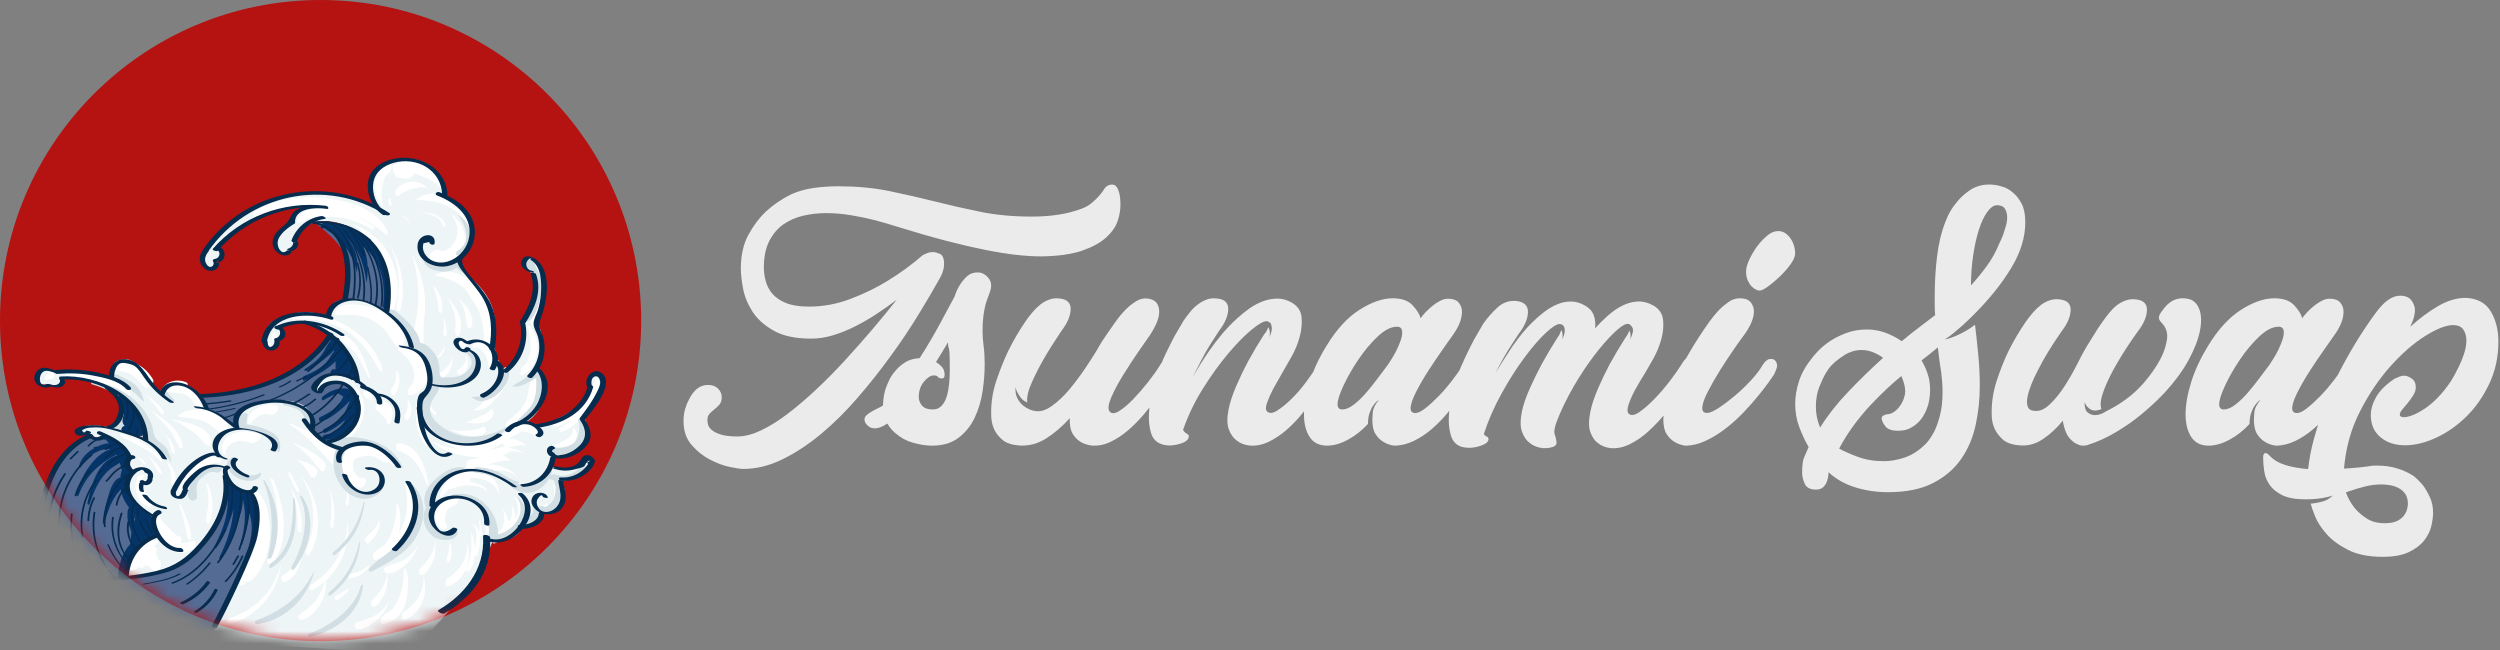 <svg xmlns="http://www.w3.org/2000/svg" xmlns:xlink="http://www.w3.org/1999/xlink" width="200" height="52" viewBox="0 0 200 52">
    <rect x="0" y="0" width="200" height="52" fill="#808080" stroke="none"/>
    <defs>
        <circle id="ks3zdeei8a" cx="25.647" cy="25.647" r="25.647"/>
    </defs>
    <g fill="none" fill-rule="evenodd">
        <g>
            <g>
                <g>
                    <g transform="translate(-748 -3351) translate(0 3322) translate(748 29)">
                        <mask id="tfumzvmrdb" fill="#fff">
                            <use xlink:href="#ks3zdeei8a"/>
                        </mask>
                        <use fill="#B51212" xlink:href="#ks3zdeei8a"/>
                        <g mask="url(#tfumzvmrdb)">
                            <g>
                                <path fill="#546B94" d="M22.424 5.193s3.857-.677 5.4 2.95c.915 2.177.289 4.064.289 4.064s-2.17-1.306-3.278-.823c0 0 .385-1.693.192-3.095-.192-1.403-2.603-3.096-2.603-3.096M23.631 14.127s1.815 1.554 2.086 3.673c0 0-1.78-.786-2.51-.325-.729.462-.915.957-.881 1.025.034.069.22.393.373.325.152-.068.203-.393.458-.58.254-.189.695-.36 1.39-.172s1.12.923 1.272 1.59c.153.666-.237 1.537-.543 1.981-.305.444-1.034.94-1.475 1.06-.44.12-.577.034-.627.034-.051 0-.984-1.008-.984-1.008s.254-.872-.44-1.436c-.696-.563-2.646-1.093-4.121-.563-1.476.53-1.611 1.418-1.493 1.725.119.308.051.222.051.222s-.848-.683-1.255-.99c-.407-.308-1.153-.599-1.153-.599s-.203-.785-.407-.973c0 0 3.426-.086 6.003-1.367 2.578-1.282 3.9-2.82 4.256-3.622M14.244 30.092c-1.162 1.483-3.026 3.233-5.93 3.427-.896.097-1.041.049-1.041.049s.484-1.847 1.137-2.382c.654-.535 1.38-.85 1.38-.85s-.484-.9-.17-1.58c0 0-1.016-.535-1.524-1.288-.509-.754-.75-1.24-.218-2.212 0 0-.484-.194-.34-.802.146-.607.195-.461.195-.461s-.969-1.386-1.84-1.701c0 0-.145.121-.63.194-.484.073-.58-.267-.58-.267s-1.961.923-2.639 2.284C1.366 25.863.06 28.1.398 30.846c.339 2.746 1.331 3.135 1.331 3.135l.436.17 12.099 4.526s3.175-7.297 3.441-8.9c.267-1.604-.508-2.99-.508-2.99s-1.67-.437-1.815-1.19c-.015-.076.024 3.013-1.138 4.495z" transform="translate(2.743 12.618)"/>
                                <path fill="#D1DEE3" d="M6.318 18.653s1.712.826 2.176 2.09c.465 1.264.49 1.75.49 1.75s-1.737-.632-2.446-.778l-.709-.146s.93-.218 1.076-1.118c.147-.899-.22-1.555-.587-1.798" transform="translate(2.743 12.618)"/>
                                <path fill="#EEF5F7" d="M27.353.971c.799-1.078 4.932-1.913 5.488 1.948.972.696 2.5 1.565 2.257 3.026-.243 1.46-.972 2.017-.972 2.017s0 1.009.833 1.704c.834.696 1.876 1.948 1.876 3.444 0 1.495-.105 1.912-.105 1.912s.278.627.278.87c0 .244.521.8.417 1.252 0 0 .521.244 1.39-1.495.868-1.74.242-2.54.242-2.54s.938-1.043 1.042-2.365c.105-1.321-.208-1.634-.208-1.634s-.695-.105-.625-.487c.07-.383.278-1.287 1.111-.035.834 1.252.486 3.06-.139 4.487.59 1.391.59 2.608 0 3.547.382.661.973 1.53.417 2.678s-1.771 1.913-1.771 1.913.868-.07 1.424.313c1.667-.243 3.473-1.426 4.237-3.234 0 0-.313-.626.139-.904.451-.279 1.215.07.799 1.252-.417 1.182-1.494 2.087-1.494 2.087s.556 1.321.278 1.947c-.278.626-1.84 1.704-2.848 1.078.07.592-.139.94-.139.94s.486.278 1.598.173c1.111-.104 1.493-.87 1.493-.87s.556.383 0 .905c-.555.522-1.215.974-2.153.87.417 1.078.139 1.808-.208 2.156-.348.348-.8.522-1.355.383.035.904-.417 1.078-1.632 1.217-.313 1.252-2.327 1.043-2.327 1.043s-1.036 3.719-6.831 9.137l-15.875-1.03s3.882-7.863 3.882-9.637-.556-2.295-.556-2.295-.695-.07-1.077-.383-.938-.94-.903-1.426c0 0 .14 2.052-.139 2.782-.278.73-1.597 4.626-4.758 5.287-3.16.66-3.056.522-3.056.522s.086-2.364 2.37-3.234c0 0-.575-.765-.205-1.513 0 0-.741-.54-1.401-1.096-.66-.557-.942-1.168-.315-2.48-.519-.442-.745-1.185-.146-1.196 0 0-.407-1.472-2.144-1.82-.104.487-.623.224-1.058-.062-.435-.286-.713.097-.783-.355-.07-.452 1.355-.417 2.223-.209.868.209 3.056 1.078 3.056 1.078s-.173-1.46-.937-2.573-2.883-2.505-5.8-2.47c.243.765-.452.626-.66.626-.209 0-.66-.07-.66-.07s-.556.036-.66-.382c-.104-.417-.139-.835.556-.835.694 0 1.076.174 1.076.174s1.841-.243 4.168.418c0 0 0-1.148.695-1.322.694-.174 1.146-.243 2.188 1.322 1.042 1.565 1.215 1.287 1.215 1.287s.278-.87 1.077-.835c.799.035 2.188.556 2.535 2.052.938.313 2.084 1.252 2.188 1.322.105.07-.034-.487.556-1.148.59-.661 2.5-1.044 3.82-.626 1.32.417 2.228.847 2.017 2.163.345.723 1.248.967 1.248.967s1.35-.088 2.03-1.366c.68-1.277.193-3.364-1.578-3.399-1.146.104-1.292.825-1.292.825s-.653-.234-.271-.686c.382-.452 1.632-1.53 3.369-.174 0 0-.278-2.226-1.459-3.2-1.18-.973-2.05-1.704-3.3-1.6-1.25.105-1.562.418-1.562.418s.451.417.208.765c-.243.348-.417.313-.417.313s.104.557-.278.73c-.382.174-.66-.313-.66-.904s.244-1.287 1.563-1.739c1.32-.452 2.084-.417 3.439-.07 0 0 .243-1.217 1.215-1.252.973-.034 1.332-.424 3.549.832 0 0 .272-2.188.098-3.023-.173-.834-2.225-4.668-5.836-4.038-.52.178-1.388.943-1.388.943l-.208.417s.243.452 0 .661c-.243.209-.8.522-1.077.417-.278-.104-.799-.556-.382-1.321.417-.765 1.32-1.183 1.32-1.183s-.104-.487.382-.8c.486-.313.972-.487.972-.487s-2.049.07-3.646.73c-1.598.662-3.196 1.948-3.751 2.61.277.312.486.556.173.869l-.312.313s.208.278-.105.487c-.312.208-1.007-.278-.868-.87.14-.591 1.146-2.886 5.106-4.486 3.959-1.6 7.814.034 8.613.417-.417-1.044-.695-1.809.104-2.887z" transform="translate(2.743 12.618)"/>
                                <path fill="#FFF" d="M28.957.492c.496-.257 1.505-.124 1.835-.028.853.248 1.695 1.249 1.98 2.063.05.141-.16.063-.199-.006-.299-.542-1.114-.855-1.662-1.08-.178-.072-.363-.143-.55-.196-.096.462-.676.515-1.126.342-.12.018-.238-.004-.34-.104-.024-.023-.042-.08-.054-.15-.06-.064-.106-.135-.13-.212-.04-.133-.043-.244-.016-.338-.098-.127.053-.227.262-.291" transform="translate(2.743 12.618)"/>
                                <path fill="#FFF" d="M28.322.568c.485-.15.238.626-.059.741-.306.12-.484 1.255-.494 1.59-.011.353.066.662.151 1 .004.015-.02.01-.026.005-.983-.865-.919-2.918.428-3.336M32.437 7.402c.465.25.936-.27 1.145-.604.47-.749.283-1.59-.198-2.24-.025-.034.032-.04.051-.023.738.645 1.308 1.733.948 2.718-.375 1.024-1.69 1.246-2.59.879-.526-.215.23-.952.644-.73M17.54 4.364c1.663-1.112 3.953-1.371 5.887-1.123 1.785.23 3.94.835 4.8 2.582.05.1.044.482-.147.301-1.337-1.265-3.455-1.948-5.213-2.234-1.854-.302-3.427.14-5.132.83-.158.064-.34-.258-.195-.356" transform="translate(2.743 12.618)"/>
                                <path fill="#FFF" d="M20.991 5.008c.377-.948 1.778-1.124 2.673-.992 1.182.174 2.475.785 3.464 1.448.096.065.166.37-.021.28-1.189-.568-2.119-1.023-3.443-1.026-.58-.001-1.179.007-1.737.185-.257.082-.5.317-.768.307-.083-.004-.205-.108-.168-.202M28.46 7.003c-.005-.01.013-.01.017-.004.879 1.507 1.25 3.321.85 5.072-.087.386-.407.162-.344-.154.337-1.682.217-3.374-.523-4.914M30.243 7.83c-.006-.018.032-.014.038-.002.525 1.046.88 2.258.974 3.434.05.622-.03 1.253-.088 1.87-.062.65-.02 1.271-.013 1.919.001.149-.3.823-.504.496-.585-.94-.159-2.104-.02-3.118.215-1.584.072-3.082-.387-4.6M34.147 9.402c1.778 1.124 3.175 2.97 2.626 5.224-.025.103-.144.23-.282.324-.085-.062-.176-.11-.271-.156-.036-.018-.07-.02-.103-.015-.02-.008-.039-.018-.059-.025-.027-.01-.054-.011-.08-.008.021-.921-.137-1.919-.55-2.747-.177-.352-.429-.662-.63-1-.29-.488-.492-1.049-.713-1.573-.016-.037.043-.035.062-.024M39.723 13.011c.716-1.358.852-2.9.093-4.294-.005-.01.014-.01.018-.004.986 1.336 1.163 3.259.16 4.668-.154.218-.349-.22-.27-.37M39.094 16.688c.85-.53.67-2.321.396-3.116-.065-.187.155-.147.228-.047.844 1.166.728 3.13-.605 3.862-.351.192-.254-.552-.02-.699M37.945 20.992c.53-.371 1.06-.845 1.353-1.439.12-.245.154-.477.198-.74.063-.38.336-1.033.16-1.384-.022-.043.011-.082.055-.08.704.041.563 1.29.45 1.765-.257 1.085-1.295 1.988-2.172 2.568-.408.27-.3-.51-.044-.69M41.494 21.066c.668-.35 1.333-.641 1.912-1.143.778-.673 1.135-1.494 1.619-2.362.006-.01.026-.004.029.005.313.943-.508 1.977-1.126 2.61-.584.598-1.412 1.242-2.266 1.356-.184.024-.34-.376-.168-.466M41.55 23.055c.499-.36 1.734-.584 1.515-1.434-.007-.029.048-.02.06-.01.851.687-.414 1.786-1.128 2.005-.174.053-.564.226-.688-.008-.098-.187.098-.449.241-.553" transform="translate(2.743 12.618)"/>
                                <path fill="#FFF" d="M42.981 22.899c.315-.17.583-.445.637-.812.001-.009.018-.006.02.001.132.437-.03.953-.458 1.15-.152.07-.346-.26-.199-.34M38.37 21.369c.407-.178 1.062-.41 1.454-.082.28.234.49.818.27 1.134-.004.006-.017.004-.019-.003-.102-.314-.34-.37-.655-.456-.368-.1-.684-.066-1.029.09-.169.076-.378.045-.399-.167-.02-.212.2-.439.378-.516M37.647 22.593c.624-.266 1.195.043 1.707.409.021.015-.001.03-.02.026-.546-.108-1.087.171-1.627.15-.242-.01-.257-.5-.06-.585M34.813 24.17c1.129-.134 2.263-.932 3.241.01.013.012.002.029-.013.03-.517.005-1.042.116-1.537.267-.582.177-1.17.48-1.788.404-.276-.034-.14-.684.097-.712M31.43 19.07c0-.01.019-.006.02.002.027.527.26.928.645 1.283.11.103.085.3-.083.18-.465-.326-.676-.92-.583-1.466M29.102 15.277c.956-.447 2.002.418 2.27 1.311.328 1.097-.127 2.05-1.208 2.394-.203.065-.343-.114-.3-.302.067-.29.32-.44.437-.71.13-.299.114-.67.04-.977-.151-.637-.692-1.202-1.205-1.578-.03-.022-.096-.11-.034-.138M27.126 12.015c.632.229 1.213.596 1.68 1.077.415.427.964 1 .783 1.614-.045.154-.363.603-.575.395-.415-.408-.619-.943-1.025-1.367-.384-.4-.847-.722-1.363-.93-.85-.344-1.627-.188-2.497-.23-.02 0-.059-.01-.059-.037.003-1.234 2.418-.753 3.056-.522M27.318 19.884l.06-.13c.062-.128.235-.397.42-.339.4.127.803.42.859.867.026.21-.02.398-.06.605-.031.16-.048.313-.178.421-.092.077-.246-.098-.226-.19.042-.192-.302-.456-.43-.59-.134-.138-.29-.25-.428-.383-.058-.057-.047-.198-.017-.261M26.345 18.751c.028-.093.086-.112.166-.09.11.032.175.02.264.101.16.147.275.354.312.578.003.017-.007.046-.024.052-.153.062-.387-.083-.503-.189-.046-.043-.104-.075-.144-.123-.07-.083-.102-.222-.07-.329M24.451 14.005c1.53.601 1.945 2.151 2.427 3.572.03.088-.135.034-.16-.016-.283-.59-.545-1.255-.926-1.787-.396-.553-.953-.866-1.423-1.338-.103-.103-.173-.532.082-.431" transform="translate(2.743 12.618)"/>
                                <path fill="#FFF" d="M20.234 12.839c.686-.517 1.819-.367 2.61-.21.847.168 1.64.495 2.364.96 1.243.795 2.146 1.809 2.619 3.216.073.217-.136.399-.263.151-.629-1.223-1.48-2.444-2.691-3.153-.705-.412-1.485-.684-2.294-.804-.775-.115-1.562-.011-2.331-.138-.01-.001-.026-.013-.014-.022M19.118 14.04c0-.003 0-.006.002-.009.002-.05.044-.13.1-.105h.026l-.012.013c.193.249.225.456.095.622-.012.018-.024.034-.038.05-.094.117-.24.065-.279-.08-.043-.166 0-.365.106-.49M18.656 14.801c.054-.027.103-.043.161-.056.029-.007.07.023.082.056.06.16.02.355-.086.462-.156.158-.33-.373-.157-.462M24.92 23.907c1.11-1.389 2.865-.3 3.865.653.055.053-.038.065-.076.036-.644-.5-1.647-.893-2.493-.695-.672.158-.804.383-.704.905.068.359.343.878.799.827.447-.05.143.747-.213.766-1.383.075-2-1.461-1.178-2.492" transform="translate(2.743 12.618)"/>
                                <path fill="#FFF" d="M25.422 23.004c.993-.482 2.39.133 2.868 1.068.06.117.048.424-.152.34-.568-.244-1.003-.654-1.632-.772-.635-.12-1.855.084-1.48 1.072.032.086-.122.026-.145-.007-.431-.613-.095-1.392.54-1.7M15.538 22.295c.695-.488 1.711-.564 2.46-.153.394.216-.415.837-.743.675-.803-.398-1.986-.048-1.966.953 0 .045-.078.022-.092 0-.35-.52-.16-1.123.34-1.475M19.396 19.824c.407.132-.116.82-.46.738-.165-.04-.377-.081-.552-.054-.213.033-.665.286-.815.441-.117.12-.19.285-.339.37-.048.027-.144-.016-.15-.074-.103-1.098 1.393-1.718 2.316-1.42M12.164 17.973c.324.143-.139.782-.403.748-.468-.06-.875-.211-1.26.162-.164.16-.216.243-.437.127-.022-.011-.058-.047-.051-.077.222-.977 1.314-1.329 2.151-.96M11.538 20.604c.99-.882 3.342-.357 3.936.793.135.262-.321.87-.61.629-.466-.392-.852-.781-1.442-1-.577-.214-1.198-.212-1.802-.298-.048-.007-.136-.077-.082-.124M6.523 16.752c.368-.576 1.165-.49 1.717-.228.55.26.949.704 1.26 1.217.167.275-.364.9-.63.646-.42-.399-.802-.928-1.34-1.166-.327-.145-.692-.076-.957-.32-.028-.027-.078-.106-.05-.149M.99 17.306c.128-.127.375-.252.514-.072.077.1.12.332-.007.417-.028.02-.075.02-.108.027-.037.008-.072.011-.11.015-.002 0-.379.125-.43.037-.082-.143.043-.326.142-.424M2.484 17.4c1.72-.493 3.737.016 5.113 1.19.126.107.124.587-.106.45-1.578-.947-3.15-1.469-4.984-1.594-.02-.001-.06-.036-.023-.046M6.957 22.085c.765.142 1.561.59 2.179 1.043.382.28 1.01.696 1.082 1.204.002.018-.03.014-.036.006-.867-.955-2.098-1.424-3.214-2.016-.089-.047-.19-.27-.011-.237M9.061 23.797c.443.404.951.862 1.15 1.427.05.146-.166.06-.21.006-.184-.224-.303-.512-.46-.755-.15-.234-.303-.464-.488-.675-.004-.004.006-.005.008-.003M9.343 20.231c1.096.709 2.305 1.47 2.518 2.87.028.182-.168.185-.247.059-.274-.438-.446-.921-.757-1.34-.442-.594-.98-1.086-1.528-1.58-.009-.008.008-.012.014-.009" transform="translate(2.743 12.618)"/>
                                <path fill="#FFF" d="M10.983 20.916c1.016.215 3.113.538 3.144 1.823.002.09-.062.368-.227.288-.418-.203-.542-.552-.93-.878-.178-.15-.375-.284-.566-.419-.439-.31-.923-.598-1.426-.802-.01-.004-.006-.014.005-.012M10.364 22.014c.434.43.79.879.88 1.514.033.235-.222.111-.255-.043-.108-.513-.276-1.078-.633-1.468-.004-.004.005-.005.008-.003M12.914 24.558c.51-.404 1.193-.803 1.863-.54.11.042.286.39.071.39-.882 0-1.456.356-2.1.9-.539.454-.776.908-1.12 1.499-.008.013-.04.004-.039-.012.035-.983.567-1.638 1.325-2.237M28.77 30.36c.527-.234.823-1.17.945-1.68.21-.871.113-1.735-.058-2.602-.031-.162.185-.066.219.024.383 1.011.502 2.007.18 3.053-.156.508-.653 1.893-1.283 1.84-.273-.023-.195-.55-.003-.635M32.116 28.526c.172-.784.845-1.29 1.608-1.434.208-.04.247.208.208.354-.055.203-.235.381-.44.421-.646.125-.752 1.092-.504 1.554.027.05.078.197-.007.23-.645.243-.98-.605-.865-1.125M34.797 25.35c.26.181.007.863-.3.712-.835-.408-1.398.53-1.89 1.074-.051.056-.185-.015-.17-.089.182-.845 1.337-2.413 2.36-1.698" transform="translate(2.743 12.618)"/>
                                <path fill="#FFF" d="M33.441 25.107c1.179-.415 3.884.024 3.72 1.77 0 .008-.018.005-.02-.002-.4-1.433-2.46-1.374-3.6-1.208-.225.032-.293-.492-.1-.56" transform="translate(2.743 12.618)"/>
                                <path fill="#FFF" d="M33.086 26.234c.574-.5 1.38-.421 2.068-.25.432.107.908.273 1.053.744.009.027-.05.017-.058 0-.243-.48-1.043-.504-1.488-.51-.522-.007-.914.113-1.395.317-.121.052-.282-.212-.18-.3M35.261 24.726c1.174-.374 2.524-.166 3.342.763.02.023-.026.027-.04.014-.887-.821-2.093-.385-3.168-.435-.143-.007-.323-.282-.134-.342M36.666 23.34c.838-.337 1.965-.113 2.69.372.018.011-.006.02-.017.013-.411-.212-.812-.247-1.269-.232-.426.014-.843.166-1.265.156-.1-.002-.268-.257-.139-.309" transform="translate(2.743 12.618)"/>
                                <path fill="#FFF" d="M31.939 22.703c.988.567 1.936.618 3.056.638.948.016 1.87.073 2.767-.278.277-.108.304.501.073.604-1.014.452-2.328.375-3.405.182-.898-.161-1.89-.469-2.535-1.126-.026-.027.029-.028.044-.02" transform="translate(2.743 12.618)"/>
                                <path fill="#FFF" d="M31.912 22.207c1.084.542 2.277.842 3.495.718.744-.075 1.398-.3 2.007-.733.392-.28.711-.548 1.189-.656.218-.05.294.493.1.557-.587.192-1.002.62-1.527.92-.523.3-1.14.48-1.743.505-1.297.053-2.512-.558-3.54-1.298-.016-.012.007-.02.02-.013" transform="translate(2.743 12.618)"/>
                                <path fill="#FFF" d="M33.43 21.778c.787.135 1.705.096 2.44-.228.235-.104.35.303.205.43-.684.603-1.946.193-2.662-.17-.032-.015-.013-.037.018-.032M34.57 21.155c.337-.113.667-.274.994-.415.315-.135.709-.276.901-.583.132-.21.324.152.287.29-.256.95-1.43.862-2.172.733-.011-.002-.027-.019-.01-.025M35.188 20.17c.632-.475 1.246-.947 1.625-1.657.11-.208.333.13.278.277-.306.832-.937 1.416-1.845 1.44-.019 0-.091-.034-.058-.06" transform="translate(2.743 12.618)"/>
                                <path fill="#FFF" d="M36.074 19.253c.409-.277.779-.594 1.063-1.003.177-.256.316-.53.432-.819.065-.162.072-.289.236-.354.016-.006.045.004.052.02.19.443-.074.96-.294 1.357-.317.569-.794 1.09-1.368 1.403-.318.174-.33-.463-.121-.604M41.246 27.904c.178-.233.284-.4.32-.702.023-.198.083-.812-.092-.954-.017-.014-.021-.043.006-.048.289-.054.351.406.382.6.072.456.093 1.275-.414 1.51-.183.084-.291-.29-.202-.406M40.607 27.809c.057-.008.097-.009.152-.003.032.003.05-.005.079-.016.035-.013.057-.022.072-.057.005-.01.005-.022.008-.033.009-.025.02-.033.035-.058.004-.008.02-.006.027-.004.163.062.196.247.14.388-.034.087-.092.148-.182.191-.03.015-.062.026-.096.032-.08.014-.12-.008-.19-.05-.072-.044-.116-.142-.123-.217-.004-.05.003-.162.078-.173M37.915 29.435c.416-.327.757-.651.793-1.193.027-.399-.125-.821-.361-1.147-.007-.01.013-.008.017-.005.496.35.786.839.713 1.448-.063.526-.429 1.19-.987 1.355-.209.062-.31-.351-.175-.458" transform="translate(2.743 12.618)"/>
                                <path fill="#FFF" d="M37.868 29.348c.123-.223.27-.393.318-.652.053-.275.029-.57.03-.849 0-.01.018-.004.02.001.148.343.265.687.229 1.065-.023.231-.127.651-.393.71-.124.026-.263-.169-.204-.275" transform="translate(2.743 12.618)"/>
                                <path fill="#FFF" d="M36.8 30.185c.4-.242.641-.406.743-.892.071-.336.065-.847-.058-1.17-.004-.01.016-.007.02-.003.3.382.419.838.418 1.317-.002.657-.455 1.137-1.04 1.397-.362.162-.312-.511-.084-.649" transform="translate(2.743 12.618)"/>
                                <path fill="#FFF" d="M37.45 29.798c.201-.07.328-.135.385-.331.038-.131.05-.259.058-.394.01-.164.26.021.273.11.044.3.067.615-.119.883-.124.18-.333.365-.578.3-.21-.056-.219-.499-.019-.568M20.515 21.268c1.488.646 3.028 1.353 4.112 2.628.272.32-.444.943-.74.643-1.105-1.121-2.055-2.324-3.406-3.164-.069-.043-.061-.148.034-.107M20.873 22.85c.812.412 1.874.86 2.407 1.618.125.179-.098.808-.337.583-.34-.32-.585-.743-.904-1.087-.365-.391-.761-.734-1.215-1.025-.084-.053-.043-.136.05-.09M21.11 24.212c.132.05.27.043.404.08.194.051.39.14.564.235.15.083.307.176.436.288.156.137.118.267.093.47-.014.115-.134.327-.282.29-.141-.036-.194-.056-.272-.178-.052-.082-.095-.169-.148-.25-.21-.317-.492-.691-.829-.882-.05-.028-.012-.071.035-.053M20.513 25.252c.22.42.43.845.648 1.265.105.203-.1.329-.2.12-.214-.452-.427-.906-.647-1.356-.075-.156.142-.138.2-.029M19.384 29.606c.19-1.312-.007-2.611-.494-3.84-.077-.197.185-.115.241.01.825 1.85 1.309 4.728.08 6.501-.13.19-.565.398-.558.006.014-.894.6-1.778.731-2.677" transform="translate(2.743 12.618)"/>
                                <path fill="#FFF" d="M16.755 33.614c.153-.52.496-.986.7-1.494.2-.502.373-1 .478-1.531.242-1.218.406-2.952-.43-3.981-.068-.083-.003-.183.097-.115.92.623 1.162 1.913 1.24 2.943.111 1.454-.29 3.239-1.37 4.298-.209.205-.867.397-.715-.12" transform="translate(2.743 12.618)"/>
                                <path fill="#FFF" d="M16.399 33.946c.119-.592.534-1.09.787-1.634.26-.559.473-1.144.621-1.744.305-1.236.287-2.63-.245-3.802-.014-.032.044-.023.056-.006 1.618 2.227.856 5.272-.764 7.312-.16.203-.527.227-.455-.126M27.095 31.84c.066-.438.706-.63.96-.919.65-.743.964-2.27.898-3.182-.005-.072.125-.014.14.02.257.58.191 1.168.147 1.787-.058.82-.284 1.637-.942 2.167-.23.184-1.31.834-1.203.127M27.712 36.983c.066-.438.706-.629.96-.919.65-.743.964-2.27.898-3.182-.005-.071.125-.014.14.021.257.579.192 1.167.148 1.786-.059.82-.285 1.637-.943 2.167-.23.184-1.31.834-1.203.127M26.511 30.395c.416-.422.917-.77 1.05-1.376.005-.02.049-.01.052.007.136.701-.354 1.349-.869 1.803-.17.15-.358-.307-.233-.434M21.17 36.599c.566-.454 1.112-.778 1.51-1.413.25-.398.446-.845.574-1.298.006-.02.049-.012.05.007.058.673-.098 1.297-.459 1.867-.332.523-.868 1.135-1.513 1.2-.152.015-.286-.263-.162-.363M28.081 32.733c.487-.205 1.005-.281 1.472-.552.496-.288.9-.685 1.149-1.181.003-.007.022-.003.02.004-.199.542-.477 1.04-.908 1.45-.358.339-1.104.908-1.656.79-.18-.039-.256-.435-.077-.51" transform="translate(2.743 12.618)"/>
                                <path fill="#FFF" d="M25.75 37.19c.486-.205 1.004-.28 1.471-.552.496-.287.9-.685 1.15-1.18.002-.007.022-.004.02.004-.2.541-.477 1.04-.909 1.449-.358.34-1.104.908-1.656.79-.179-.038-.256-.435-.076-.51M30.844 32.925c.581-.634 1.21-1.339 1.21-2.266 0-.009.02-.006.02.003.026.494.053.923-.109 1.398-.158.463-.464 1.072-.912 1.315-.225.122-.336-.31-.209-.45M27.004 35.462c.58-.634 1.21-1.338 1.21-2.266 0-.009.02-.006.02.003.025.495.053.923-.11 1.399-.157.462-.464 1.071-.911 1.314-.226.123-.336-.31-.209-.45M33.002 31.973c.094-.193.102-.258.151-.523.048-.257.074-.326.042-.545-.012-.083.095-.037.111.014.14.454.126.996-.099 1.406-.092.168-.278-.204-.205-.352M33.05 33.653c.97-.59 1.66-1.603 1.584-2.787-.001-.01.017-.008.02 0 .372 1.276-.17 2.941-1.523 3.411-.286.1-.257-.516-.081-.624M29.553 36.328c.97-.591 1.66-1.604 1.583-2.787 0-.01.018-.009.02 0 .372 1.275-.17 2.94-1.522 3.41-.287.1-.258-.516-.081-.623M25.104 33.348c.602-.11 1.165-.31 1.631-.698.024-.02.097.002.074.035-.36.511-.902.899-1.557.985-.149.02-.324-.29-.148-.322M24.058 35.08c.336-.16.665-.35.964-.576.056-.042.189.05.131.114-.272.3-.567.552-.915.753-.139.081-.334-.216-.18-.29M29.129 22.836c1.629.128 2.175 1.935 2.415 3.316.014.08-.114.036-.133-.013-.44-1.167-1.012-2.378-2.323-2.697-.211-.052-.198-.625.04-.606M24.798 22.035c.472-.391.885-.746 1.107-1.348.309-.837.077-1.984-.522-2.638-.013-.014.015-.017.023-.01.685.643 1.082 1.299.98 2.274-.087.831-.588 1.79-1.385 2.104-.157.062-.326-.28-.203-.382M25.47 5.282c1.317.53 2.323 1.341 2.984 2.616.688 1.326.85 2.99.26 4.377-.082.193-.283.179-.344-.019-.148-.48.042-1.01.04-1.505-.002-.703-.135-1.438-.36-2.106-.448-1.338-1.432-2.556-2.6-3.343-.021-.014.004-.026.02-.02M33.28 3.216c.943.48 1.56 1.65 1.692 2.656.025.192-.23.047-.259-.06-.518-1.908-2.395-2.424-4.185-2.424-.005 0-.016-.005-.01-.011.729-.68 1.918-.59 2.762-.16M32.028 9.386c1.487-.84 3.45.447 3.697 1.986.038.234-.292.74-.443.346-.58-1.518-1.813-1.954-3.25-2.32-.007-.002-.01-.009-.004-.012M42.008 21.644c.842-.448 1.455-1.167 1.982-1.958.196-.295.387-.597.565-.904.201-.348.278-.775.52-1.086.004-.005.016-.005.019.001.406.884-.555 2.055-1.04 2.737-.494.694-1.066 1.232-1.87 1.506-.115.04-.296-.232-.176-.296M35.056 15.03c.392-.572 1.08-.376 1.491.056.177.185.333.417.394.675.071.304-.044.558-.182.821-.055.107-.264.35-.367.13-.146-.313-.117-.652-.32-.942-.131-.186-.31-.392-.484-.523-.114-.086-.23-.106-.363-.042-.078.038-.228-.09-.17-.176M33.94 14.614c.022-.01.053-.009.076-.002.004 0 .029.014.054.03-.02-.021-.017-.024.014-.005.02.014.026.017.019.01.023.01.045.018.07.024.046.01.083.009.125.034.048.028.08.072.115.112.073.083.144.331-.013.378-.052.016-.092.035-.148.027-.054-.008-.083-.03-.122-.064-.115-.096-.19-.214-.241-.35-.022-.06-.02-.162.05-.194M33.904 11.25c.269.266.564.47.771.793.247.386.404.844.36 1.305-.023.24-.266.457-.386.14-.112-.297-.088-.643-.163-.954-.096-.4-.298-.97-.606-1.273-.013-.014.015-.019.024-.01M33.005 11.113c.769.854 1.445 1.886 1.008 3.053-.076.204-.27.046-.316-.08-.095-.264.016-.446.016-.75 0-.302-.03-.608-.112-.9-.13-.465-.328-.925-.615-1.32-.006-.008.015-.008.02-.003M32.711 12.764c-.004-.013.027-.01.03 0 .15.454.318.984.21 1.46-.025.105-.214-.02-.212-.095.012-.475.1-.893-.028-1.365M31.998 17.503c.306-.258.679-.379.964-.68.252-.268.416-.536.473-.906.002-.013.03-.007.03.005.008.455-.089.935-.363 1.304-.194.26-.608.682-.967.591-.107-.027-.25-.218-.137-.314M32.246 15.877c.256-.227.476-.45.562-.781.004-.017.041-.009.04.008-.024.327-.169.69-.476.867-.053.03-.186-.041-.126-.094M33.867 16.992c.408-.237.768-.674.669-1.141-.003-.014.027-.012.031-.003.262.522.152 1.249-.488 1.493-.171.065-.373-.257-.212-.35M29.568 4.673c.231.141.414.354.536.599.005.01-.014.01-.019.004-.148-.232-.34-.406-.57-.547-.066-.04.002-.087.053-.056M28.895 2.625c.535-.82 1.887-.974 2.51-.198.01.012-.017.012-.023.01-.359-.187-.935-.008-1.305.105-.357.11-.664.264-.948.51-.186.161-.315-.303-.234-.427M28.42 3.229c.026-.018.07.01.074.048.006.05.015.1.023.15.005.027.05.156.024.108.038.07.089.21.024.282-.065.072-.145-.04-.176-.107-.043-.092-.07-.194-.067-.303.004-.097.034-.134.098-.178M13.719 28.907c.24-.956.317-1.856.046-2.81-.019-.066.092-.034.11.005.436.962.542 2.116.128 3.11-.096.23-.319-.169-.284-.305M9.836 28.487c.053-.086.189.049.197.107.055.434.544.862.84 1.154.144.143.3.273.457.4.076.063.115.099.134.118.001-.008.017-.012.076.005.199.058.285.1.224.36-.014.06-.04.113-.072.164.332.061.622-.02.992-.15.293-.105.245.547.053.652-.516.282-1.143.47-1.674.147-.35-.213-.706-.572-.884-.98-.1-.124-.184-.25-.245-.357-.145-.258-.175-.547-.183-.838-.006-.253-.055-.556.085-.782M8.207 25.665c.116-.285.253-.291.538-.292.017 0 .06.015.043.04-.269.42-.273.8.008 1.23.18.275.484.428.629.721.076.154.052.555-.186.546-.667-.024-1.025-.75-1.124-1.354-.048-.298-.023-.61.092-.89M8.432 24.01c.172.118.33.247.455.414.079.105-.025.17-.118.092-.163-.134-.3-.303-.4-.489-.019-.036.049-.026.063-.016M10.675 24.353c.494.424.747 1.163.597 1.807-.058.251-.306-.008-.306-.16-.001-.312-.002-.598-.071-.904-.06-.258-.161-.49-.264-.733-.011-.027.033-.02.044-.01M9.01 19c.47.364.992.75 1.31 1.272.09.148-.004.328-.155.172-.427-.441-.749-.99-1.178-1.435-.014-.014.015-.017.024-.01M12.226 18.319c.784.298 1.078 1.164 1.21 1.914.04.22-.209.283-.29.077-.191-.483-.417-.918-.856-1.23-.407-.29-.897-.256-1.37-.292-.006 0-.017-.003-.016-.012.042-.57.913-.612 1.322-.457M35.157 29.289c.688.61.558 1.753.265 2.532-.07.187-.3-.066-.27-.198.164-.715.42-1.655-.038-2.324-.016-.023.033-.019.043-.01" transform="translate(2.743 12.618)"/>
                                <path fill="#FFF" d="M35.522 28.805c0-.005.01-.004.01 0 .201.453.323.977.236 1.467-.017.096-.207-.007-.197-.088.056-.478.08-.906-.049-1.379M35.579 27.989c.651.611.967 1.448.783 2.322-.041.198-.308-.085-.286-.225.119-.75-.04-1.489-.547-2.082-.026-.029.033-.031.05-.015M34.506 32.866c.538-.828.476-1.857.442-2.807-.002-.038.069-.023.077.003.263.844.426 2.376-.296 3.04-.097.089-.286-.138-.223-.236M21.422 25.583c1.37 1.605 1.759 4.333.566 6.173-.137.212-.339-.165-.27-.32.878-1.956.849-4.005-.32-5.845-.009-.014.018-.015.024-.008" transform="translate(2.743 12.618)"/>
                                <path fill="#FFF" d="M23.274 28.943c1.369 1.605 1.758 4.333.565 6.174-.137.211-.338-.166-.269-.32.878-1.957.848-4.006-.321-5.846-.008-.013.019-.015.025-.008" transform="translate(2.743 12.618) rotate(33 23.899 32.06)"/>
                                <path fill="#FFF" d="M17.24 32.098c1.368 1.605 1.757 4.333.565 6.173-.137.211-.339-.165-.27-.32.878-1.957.848-4.006-.32-5.846-.01-.013.018-.014.024-.007" transform="translate(2.743 12.618) rotate(47 17.864 35.214)"/>
                                <path fill="#FFF" d="M20.506 26.489c-.011-.026.037-.022.047-.006.625 1.01.929 2.156.821 3.336-.03.33-.35.037-.334-.181.079-1.1-.077-2.135-.534-3.15M19.813 33.484c.469-.32.865-.63 1.13-1.15.246-.484.426-1.013.559-1.536.003-.013.032-.008.03.006-.078 1.048-.265 2.77-1.537 3.136-.195.056-.33-.354-.182-.456M23.59 26.408c-.002-.01.015-.007.018 0 .36.998.5 2.084.306 3.15-.035.189-.263-.068-.245-.198.143-1.016.161-1.952-.079-2.952M24.897 27.605c.12-.45.143-.89.013-1.334-.003-.009.013-.008.016-.002.221.466.304.986.19 1.509-.036.172-.254-.043-.22-.173M31.074 4.41c.317-.073.775.058 1.073.184.373.16.703.463.767.874.027.17-.203.056-.23-.048-.098-.383-.373-.611-.726-.761-.247-.105-.602-.256-.872-.23-.012.001-.033-.014-.012-.02M31.957 10.306c-.006-.032.052-.018.063-.005.448.572.739 1.31.577 2.042-.045.202-.297-.089-.285-.211.066-.675-.233-1.189-.355-1.826M7.579 32.562c-.063-.055-.057-.11.016-.167l.078-.117c.214-.33.447-.627.72-.913.383-.403.847-.89 1.427-.846.055.004.15.06.117.128-.19.397-.564.519-.804.868-.18.26-.289.575-.459.846-.159.252-.334.479-.61.614-.18.089-.528.159-.584-.118-.027-.13.065-.186.099-.295" transform="translate(2.743 12.618)"/>
                                <path fill="#FFF" d="M8.4 32.409c.206-.463.496-.84.89-1.162.173-.142.525-.202.485.133-.017.138-.03.278-.046.417.133.028.197.164.166.313.047.071.164.13.204.2.09.155.044.306-.025.463-.07.16-.358.506-.542.268-.103-.134-.267-.235-.361-.376-.12.019-.218-.027-.26-.123-.073.142-.22.296-.38.273-.186-.026-.19-.273-.131-.406M11.702 27.747c.379.837.796 1.697.847 2.635.018.342-.28.2-.322-.049-.149-.891-.35-1.733-.635-2.591-.021-.064.092-.035.11.005M28.584 18.454c.3-.387.43-.85.356-1.333-.013-.086.123-.033.143.018.234.595.15 1.249-.23 1.768-.222.302-.428-.248-.27-.453M29.683 20.488c.198-.33.241-.681.163-1.038-.017-.078.107-.033.13.003.27.448.266 1.013-.032 1.452-.074.108-.191.103-.264-.002-.08-.115-.067-.299.003-.415M30.774 19.09c.03-.069.156.016.151.074-.046.584-.105 1.163.002 1.744.104.564.359 1.053.598 1.562.082.175-.1.78-.295.497-.693-1.006-.953-2.722-.456-3.877" transform="translate(2.743 12.618)"/>
                                <path fill="#053468" d="M23.523 5.085c.561.177 1.13.379 1.67.63.071-.032.142-.046.192-.027.355.137.682.296.995.488.179.106.352.226.522.363.09.072.063.182-.01.271.221.203.426.425.61.672.968 1.304.815 3.017.558 4.53-.024.137-.176-.004-.165-.094.168-1.359.056-2.733-.738-3.895-.225-.328-.483-.617-.766-.873-.042.029-.091.051-.143.067l.016.066c.027.122-.088.317-.178.137-.039-.078-.082-.154-.128-.23l-.005-.005c-.788-.796-1.708-1.365-2.778-1.698-.364-.115.103-.478.348-.402" transform="translate(2.743 12.618)"/>
                                <path fill="#053468" d="M24.882 5.703c1.66.684 1.98 2.68 1.707 4.235-.001.01-.021.006-.023-.002-.223-1.58-.636-2.835-1.959-3.838-.173-.131.087-.472.275-.395" transform="translate(2.743 12.618)"/>
                                <path fill="#053468" d="M23.701 5.365c1.413.726 2.355 2.117 2.115 3.75-.002.011-.026.004-.028-.005-.292-1.347-1.177-2.636-2.401-3.332-.22-.124.123-.511.314-.413" transform="translate(2.743 12.618)"/>
                                <path fill="#053468" d="M23.232 5.213c.576.073 1.235.021 1.787.236.433.168.776.547 1.038.917.01.015-.021.012-.027.009-.937-.561-1.993-.604-3.044-.735-.216-.027.042-.453.246-.427" transform="translate(2.743 12.618)"/>
                                <path fill="#D1DEE3" d="M28.803 12.215c.58.41 1.12.89 1.546 1.464.171.23.336.473.424.751.046.145.066.261.094.36.348.076.624.254.837.498.451.41.665.937.708 1.57.023.342-.023.574.187.72.512.011 1.083.005 1.54-.154.33-.114.853-.657.856-1.036.004-.402-.301-.669-.625-.856-.035-.02-.11-.135-.023-.137 1.107-.02 1.46 1.287.708 1.981-.065.06-.136.114-.21.163.024.09-.037.231-.137.293-.599.37-2.496 1.127-2.896.09-.027-.068-.011-.13.026-.182-.023-.02-.041-.046-.049-.085-.14-.708-.372-1.37-.693-2.006l-.02-.008c-.237-.105-.651-.19-.823-.412-.031-.04-.053-.081-.071-.123-.042-.055-.06-.115-.052-.172-.027-.148-.03-.305-.076-.463-.243-.82-1.068-1.488-1.733-1.958-.408-.29.206-.494.482-.298M30.874 6.835c.026-.215.212-.09.204.072-.03.611.256 1.093.78 1.423.72.452 1.226.441 2.016-.027.08-.047.26-.07.286.054.06.282.168.515.317.763.021.035.036.163-.045.133-.27-.098-.456-.25-.624-.458-.608.406-1.495.397-2.134.066-.64-.332-.88-1.364-.8-2.026M34.991 19.12c.639.044 1.384-.122 1.823-.613.17-.19.31-.41.42-.643.141-.3.133-.56.198-.868.027-.125.337-.378.437-.205.38.655-.207 1.552-.685 2.008-.347.332-.822.588-1.292.664-.368.06-.607-.107-.905-.309-.016-.01-.021-.035.004-.034" transform="translate(2.743 12.618)"/>
                                <path fill="#D1DEE3" d="M31.75 17.934c-.005-.233.552-.348.625-.111.184.602-.147.997-.47 1.481-.552.83-.109 1.594.616 2.156 1.65 1.28 3.684 1.005 5.396.01.028-.015.096.018.067.05-.598.674-1.403 1.063-2.26 1.204-.032.086-.096.165-.17.177-1.252.21-3.379.022-3.85-1.372-.33-.306-.6-.667-.722-1.077-.308-1.034.794-1.546.769-2.518M41.634 23.178c.503.104 1.35-.094 1.657-.49.16-.206.234-.473.278-.725.028-.16.111-.752-.05-.908-.017-.017-.048-.06-.022-.084.203-.18.337.125.413.288.205.44.247.952.086 1.411-.132.376-.413.754-.79.923-.377.169-1.032.249-1.434.176-.365-.067-.661-.7-.138-.591M41.654 25.336c.966.35 1.82-.216 2.367-.971.048-.065.158.041.14.1-.387 1.254-1.715 1.616-2.886 1.256-.362-.11.124-.477.379-.385" transform="translate(2.743 12.618)"/>
                                <path fill="#D1DEE3" d="M40.778 27.914c.144.111.507-.235.587-.325.129-.145.217-.332.267-.516.117-.423.114-1.061-.145-1.43-.011-.015-.016-.037.002-.05l.105-.074c.025-.018.055-.005.078.006.752.377.784 1.56.39 2.174-.401.624-1.114.884-1.796.535-.285-.146.26-.516.512-.32" transform="translate(2.743 12.618)"/>
                                <path fill="#D1DEE3" d="M39.187 29.03c.015-.03.218-.212.243-.17-.036-.06-.244.081-.022-.08.14-.1.415-.187.471-.361.079-.24-.082-.666-.151-.876-.02-.058.05-.049.08-.027.331.252.999.732.594 1.22-.22.264-.713.594-1.07.54-.143-.022-.222-.104-.145-.247M36.98 30.157c1.382-.277 2.4-1.641 1.688-2.986-.01-.02.027-.016.036-.01.59.493.646 1.28.337 1.942-.403.863-1.266 1.366-2.196 1.48-.331.04-.065-.386.135-.426" transform="translate(2.743 12.618)"/>
                                <path fill="#D1DEE3" d="M33.341 26.989c1.773-.499 3.401.81 3.713 2.58.067.378.16 1.349-.546 1.016-.166-.078-.206-.173-.173-.253h-.011c.366-1.821-1.345-3.187-2.96-3.304-.017-.002-.057-.03-.023-.04M31.421 27.884c.117-.151.697-.173.668.099-.059.54-.308 1.094-.027 1.618.327.609 1.162.697 1.716.271.039-.03.102.036.098.072-.087.772-1.219.73-1.752.477-.88-.418-1.319-1.74-.703-2.537" transform="translate(2.743 12.618)"/>
                                <path fill="#D1DEE3" d="M26.816 32.836c.935-1.017 2.256-1.539 2.98-2.751.774-1.296.954-2.665.218-4.028-.032-.059.036-.086.08-.051 1.322 1.073 1.264 2.899.492 4.262-.786 1.39-2.18 2.076-3.555 2.818-.21.113-.391-.058-.215-.25M23.882 22.576c1.019-.369 2.347-.24 3.349.135 1.143.428 1.735.977 2.252 2.079.025.054-.055.033-.074.012-.723-.765-1.806-1.566-2.851-1.766-.813-.156-1.605.138-2.409.02-.192-.028-.665-.335-.267-.48M16.505 20.561c.098-.112.619-.236.562.05-.044.22-.115.483-.084.721.331.08.69.109 1.013.213.403.13.814.291 1.166.533.494.337.656.939.397 1.497-.02.042-.088-.015-.09-.044-.018-.635-.866-1.253-1.379-1.448-.457-.173-.953-.175-1.408-.323-.56-.182-.522-.808-.177-1.199M10.523 18.613c.128.124.22.282.343.413.123.131.248.26.371.392.01.01.016.034-.002.04-.172.054-.335-.023-.49-.11-.172-.098-.33-.207-.44-.387-.073-.122.08-.481.218-.348M6.705 17.384c.463.27.979.426 1.38.803.345.325.584.796.692 1.262.008.033-.037.03-.055.02-.203-.129-.35-.337-.526-.5-.195-.18-.406-.344-.623-.494-.396-.273-.826-.537-1.274-.707-.364-.139.144-.537.406-.384M4.623 17.832c1.778.341 3.44 1.166 4.397 2.758.14.234.26.48.361.732.122.308.122.73.271 1.004.231.423.774.584 1.007 1.047.15.296.256.636.313.963.002.014-.022.008-.027.001-.437-.634-1.113-1.09-1.712-1.556-.204-.158-.252-.226-.317-.477-.22-.851-.304-1.367-1.018-2.203-.844-.988-2.046-1.612-3.277-1.975-.113-.033-.14-.322.002-.294M12.429 26.285c.009-.1.027-.196.063-.287.107-.268.323-.494.555-.678.207-.203.445-.361.704-.464.39-.216.834-.362 1.148-.086l.009.002c.076.018.103.063.099.116l.007.009c.008.012.004.029-.01.033l-.008.003c-.048.135-.251.295-.393.255-.215-.061-.42-.061-.61-.015-.13.065-.255.142-.37.236-.184.136-.384.279-.505.476-.22.359-.118.858-.102 1.263.007.187-.263.324-.417.27-.44-.15-.364-.665-.17-1.133" transform="translate(2.743 12.618)"/>
                                <path fill="#D1DEE3" d="M32.202 25.617c.606-.502 1.387-1.027 2.203-.811.012.003.03.02.014.03-.67.364-1.39.514-1.97 1.052-.574.534-.77 1.176-.616 1.928.038.187-.285.52-.423.29-.544-.907.07-1.89.792-2.489M24.127 23.377c.11-.268.83-.087.678.23-.36.756-.179 1.575.246 2.262.22.356.532.706.922.877.46.201.683.085 1.134-.153.385-.047.588-.243.608-.59.07-.15.104-.307.104-.47.003-.036.06-.008.069.012.443 1.12-.82 1.91-1.803 1.72-1.653-.317-2.578-2.393-1.958-3.888M15.885 23.963c.085-.042.28-.058.295.076.02.192-.059.352-.036.537.03.24.215.433.404.568.438.315 1.074.375 1.53.068.04-.027.11.036.092.078-.326.73-1.285.646-1.887.331-.339-.176-.696-.462-.812-.84-.13-.423.053-.639.414-.818M18.43 25.83c1.153 1.897 1.362 4.025.578 6.089-.066.173-.4.283-.33.006.501-2.002.432-4.159-.36-6.076-.038-.09.078-.075.113-.018M20.09 19.408c.61.07 1.297.198 1.749.652.338.339.445.803.514 1.26.046.232-.525.424-.576.137-.086-.485-.177-.918-.598-1.226-.353-.258-.793-.336-1.21-.435-.171-.041-.047-.408.121-.388M33.87 7.425c1.133-.612.662-2.03.025-2.813-.012-.016.014-.021.024-.015 1.317.752 1.318 2.505-.015 3.198-.238.123-.19-.285-.033-.37M40.093 10.182c-.07-.558-.318-.85-.578-1.298-.183-.315-.22-.419-.005-.678.123-.15.708-.187.545.105-.167.3.387.928.47 1.284.097.406.088.826.02 1.236-.113.663-.395 2.011-1.115 2.266-.016.005-.068-.01-.054-.035.493-.888.846-1.833.717-2.88M38.706 20.967c.425-.437.95-.843 1.203-1.415.361-.813.233-1.782.226-2.647 0-.067.083-.022.105-.002.701.658.682 2.097.298 2.918-.293.628-1 1.502-1.741 1.434-.253-.023-.218-.173-.091-.288" transform="translate(2.743 12.618)"/>
                                <path fill="#D1DEE3" d="M38.272 18.256c.573-.426 1.216-.56 1.55-1.242.082-.168.481-.329.583-.098.183.417-.123.64-.464.835-.277.158-.567.301-.857.434-.284.131-.458.136-.773.117-.015-.001-.063-.028-.039-.046M35.376 24.756c.577.025 1.125.138 1.661.35.466.182 1.208.796 1.714.785.018 0 .08.027.058.054-.287.35-.72.116-1.078-.03-.814-.333-1.606-.67-2.496-.73-.264-.018-.053-.437.141-.429" transform="translate(2.743 12.618)"/>
                                <path fill="#D1DEE3" d="M38.687 26.014c.485.607 1.277.131 1.701-.18.422-.31.762-.664.979-1.144.002-.006.015-.002.016.003.21.692-.528 1.568-1.088 1.887-.727.414-1.605.256-2.197-.307-.194-.184.402-.492.589-.26" transform="translate(2.743 12.618)"/>
                                <path fill="#D1DEE3" d="M24.98 31.98c.613-1.508.635-3.116.15-4.66-.015-.048.073-.023.086.006.685 1.556.655 3.242-.023 4.796-.102.233-.29.047-.213-.143" transform="translate(2.743 12.618) rotate(29 25.339 29.762)"/>
                                <path fill="#D1DEE3" d="M24.637 35.202c.613-1.507.635-3.115.15-4.66-.015-.046.074-.022.086.007.685 1.556.655 3.242-.023 4.796-.102.234-.29.047-.213-.143" transform="translate(2.743 12.618) rotate(29 24.996 32.985)"/>
                                <path fill="#D1DEE3" d="M19.505 38.209c.97-1.912 1.393-3.786.8-5.895-.007-.027.039-.018.047-.001.982 1.941.82 4.363-.57 6.052-.16.196-.406.098-.277-.156" transform="translate(2.743 12.618) rotate(42 20.223 35.383)"/>
                                <path fill="#D1DEE3" d="M20.614 32.676c.853-1.5 1.484-3.842.675-5.463-.046-.093.028-.284.122-.145 1.22 1.809.627 4.203-.602 5.822-.18.238-.304-.023-.195-.214" transform="translate(2.743 12.618)"/>
                                <path fill="#D1DEE3" d="M23.631 39.122c.854-1.5 1.484-3.842.676-5.463-.046-.093.027-.284.121-.145 1.221 1.809.628 4.204-.602 5.822-.18.238-.304-.023-.195-.214" transform="translate(2.743 12.618) rotate(40 24.344 36.448)"/>
                                <path fill="#D1DEE3" d="M18.9 32.46c1.737-1.127 1.82-3.376 1.805-5.2 0-.083.134-.001.139.052.208 2.06.073 4.285-1.883 5.506-.226.141-.209-.262-.06-.358" transform="translate(2.743 12.618)"/>
                                <path fill="#053468" d="M21.553 17.483c.658-.275 1.331-.6 1.819-1.132.26-.284.36-.592.617-.853l-.022-.087c-.238.268-.528.504-.765.7-.484.401-.902.709-1.485.95-.055.022-.159-.098-.102-.135.52-.33 1.042-.714 1.408-1.209.243-.327.407-.777.685-1.082-.036-.081-.073-.161-.115-.24-.031-.06.032-.077.075-.05.072.042.138.09.203.14l.016-.014c.124-.09.557-.146.52.11-.015.112-.05.22-.098.326l.005.003c.288.23.506.548.683.89.273.374.454.8.563 1.253.043.099.05.126.072.273v.007l.042.042c.144.157-.114.493-.304.388-.498-.274-1.01-.394-1.574-.42-.21-.009-.065-.405.107-.413.066-.003.13-.003.194-.002.013-.216.013-.434 0-.651-.174.199-.378.37-.59.528-.576.426-1.231.792-1.913 1.02-.16.052-.17-.288-.04-.342M22.825 20.778c.42-.23.848-.401 1.206-.73.209-.192.406-.413.547-.658.07-.119.105-.201.148-.276l-.372-.24c-.232.032-.45.103-.653.212-.198.092-.373.2-.559.313-.116.071-.195-.173-.116-.245.726-.657 2.108-1.112 2.7-.172.129-.034.252-.017.259.129.006.132-.014.264-.05.394.36 1.513-1.094 2.934-2.539 3.054-.407.034-.476-.364-.06-.415.706-.085 1.236-.588 1.544-1.188-.481.44-1.034.824-1.642 1.064-.14.056-.198-.231-.088-.29.56-.301 1.132-.605 1.53-1.11.259-.326.367-.721.531-1.08-.004-.026-.008-.052-.016-.075-.03.039-.06.079-.097.122-.207.247-.452.464-.705.663-.392.308-.987.784-1.506.828-.13.01-.16-.246-.062-.3M6.871 19.779c-.102-.104-.194-.213-.258-.33-.119-.132.146-.469.307-.366.593.38 1.144.978 1.437 1.608.066.142.321.838.344 1.263.011.03.01.062 0 .093-.005.118-.035.205-.106.231-.013.005-.03.002-.04-.007-.012-.01-.02-.023-.032-.034-.073.041-.153.061-.208.044-.429-.135-.865-.245-1.288-.4-.171-.063.024-.448.186-.41l.017.005c-.087-.12-.152-.243-.168-.364-.032-.243.122-.466.072-.729-.04-.21-.139-.416-.263-.604" transform="translate(2.743 12.618)"/>
                                <path fill="#053468" d="M6.635 20.923c.13-.062.202-.365.222-.494.02-.13.02-.262.01-.392-.016-.182-.033-.356-.032-.539 0-.08.122-.33.216-.183.209.325.162.721.082 1.085-.05.227-.14.768-.443.79-.108.008-.147-.224-.055-.267M3.364 26.864c.395-1.384 1.398-3.182 2.891-3.618-.2-.3-.505-.73-.616-.694-.044.014-.146-.062-.099-.108.285-.277 1.265.163 1.104.421-.08.128.024.227.164.323.082.022.161.063.183.122l.029.02c.083-.02.165-.016.218.028.415.35.425.953.349 1.495l.065.094c.092.06.048.166.006.24-.356.616-.079 1.577.236 2.168.116.217.255.417.414.6.065-.007.127.002.171.035.306.23.763.443.92.81.04.091.02.18.032.276.047.364.082.678.227 1.02.07.165-.2.29-.312.31-1.418.263-1.906 1.786-2.002 3.042-.02.261-.665.326-.646.012.09-1.53.82-2.917 2.294-3.372-.075-.25-.101-.49-.14-.763-.015-.113-.048-.208-.09-.293-.224-.129-.448-.292-.658-.481-.04.108-.078.218-.1.338-.068.382-.074.765-.05 1.15.007.124-.132.01-.15-.042-.154-.425-.329-.806-.352-1.267-.007-.147-.004-.298.015-.445.02-.154.053-.224.124-.282-.344-.438-.599-.946-.678-1.46-.093.106-.197.219-.297.353-.552.739-.756 1.513-1.04 2.371-.018.052-.1 0-.098-.04.016-.644.197-1.298.37-1.916.148-.527.374-1.426.907-1.686.032-.016.09-.037.152-.051-.02-.023-.027-.054-.018-.095.016-.103.041-.202.074-.3.018-.08.036-.164.05-.251-.033-.018-.058-.046-.066-.09-.075-.386-.188-.746-.371-1.085-.197.116-.412.206-.614.335-.288.184-.572.391-.831.614-.733.627-1.266 1.402-1.595 2.306-.056.153-.201-.042-.172-.144" transform="translate(2.743 12.618)"/>
                                <path fill="#053468" d="M7.723 30.537v-.016c.037-.44.076-.879.11-1.319.007-.107.11-.173.23-.198-.006-.11-.008-.22-.002-.333l.007-.002c.036-.2.322-.408.383-.177l.035.138c.117-.005.225.037.26.147.015.043.028.086.042.13.142-.014.28.029.313.147l.015.057v.001c.065.24.113.479.14.728.015.134-.111.214-.258.235-.056.078-.139.138-.264.167-.029.007-.056.01-.083.013l.003.035c.014.148-.149.243-.315.261-.02.027-.045.05-.075.07-.032.055-.07.109-.116.16-.068.074-.485.274-.467.028.007-.093.023-.183.042-.272M7.045 23.73c.203-.023.51.147.278.342-.493.413-1.087.612-1.544 1.1-.697.746-1.048 1.621-1.372 2.563-.037.107-.169-.038-.154-.111.309-1.537.902-3.683 2.792-3.895" transform="translate(2.743 12.618)"/>
                                <path fill="#053468" d="M5.58 22.903c.488-.145 2.098-.125 1.787.77-.04.113-.344.365-.444.188-.508-.898-1.647-.564-2.306-.11-.456.316-.628.668-.95 1.06-.031.039-.108-.017-.1-.058.176-.953 1.136-1.59 2.013-1.85M14.408 31.102c.782-1.478 1.356-3.134.91-4.836-.066-.254.533-.383.624-.164.028.067.051.134.072.201.037.015.072.035.103.06.204.172.454.333.71.41.108-.08.252-.108.334-.007.043.053.083.108.122.163l.009.013c.96 1.392.485 3.472-.259 4.873-.014.026-.07.002-.061-.027.254-.932.547-1.815.372-2.8-.035-.19-.08-.371-.134-.548-.03.191-.065.38-.095.561-.113.673-.26 1.328-.506 1.963-.021.056-.12-.007-.107-.056.3-1.177.5-2.376.181-3.563.026.666-.261 1.4-.472 1.984-.349.965-.735 1.934-1.265 2.81-.051.086-.178-.096-.142-.166.605-1.197 1.028-2.509 1.14-3.857-.053.185-.113.37-.176.556-.3.88-.656 1.819-1.227 2.555-.056.071-.168-.059-.133-.125" transform="translate(2.743 12.618)"/>
                                <path fill="#062C4E" d="M28.104 4.577c-4.738-3.026-10.993-1.68-14.185 2.91-.1.143-.505-.012-.389-.18 3.35-4.818 9.933-6.04 14.848-2.9.24.154-.114.272-.274.17" transform="translate(2.743 12.618)"/>
                                <path fill="#062C4E" d="M23.366 4.02c-3.257-.376-6.53.952-8.695 3.429-.076.087-.475-.063-.397-.152 2.258-2.584 5.647-3.845 9.019-3.456.181.021.37.214.073.18" transform="translate(2.743 12.618)"/>
                                <path fill="#062C4E" d="M14.775 7.088c.68.322.57 1.261-.212 1.33l.106-.224c.378.525-.295 1.013-.803.811-.293-.116-.513-.38-.597-.68-.11-.389.065-.713.284-1.026.113-.162.511.004.383.188-.193.276-.366.571-.22.912.072.168.246.417.478.311.128-.059.208-.262.121-.383-.07-.098-.02-.213.106-.224.402-.036.568-.565.165-.755-.258-.122-.03-.363.189-.26M32.63 2.951C32.557.947 30.56-.117 28.735.413c-.79.23-1.47.723-1.608 1.577-.144.895.252 1.88.99 2.401.233.165-.118.267-.27.16-.782-.553-1.235-1.501-1.164-2.464.084-1.131.998-1.753 2.028-1.989 1.979-.454 4.261.692 4.343 2.895.007.197-.417.123-.424-.042" transform="translate(2.743 12.618)"/>
                                <path fill="#062C4E" d="M32.422 2.76c1.322.5 2.656 1.41 2.812 2.93.142 1.372-.807 2.706-2.178 2.98-1.067.212-2.547-.44-2.391-1.728.11-.912 1.495-1.043 1.36-.09-.028.203-.45.097-.421-.114l-.478.11-.04.314c.006.247.094.456.236.649.403.547 1.118.692 1.756.496.772-.238 1.403-.882 1.636-1.651.549-1.811-.965-3.059-2.483-3.631-.269-.102-.033-.35.191-.265M27.98 12.207c.233-1.427.182-2.94-.45-4.268-.92-1.935-2.938-2.93-5.081-2.662-.095.012-.448-.14-.35-.152 1.825-.228 3.821.316 5.067 1.71 1.33 1.49 1.547 3.594 1.237 5.484-.011.07-.439-.02-.424-.112" transform="translate(2.743 12.618)"/>
                                <path fill="#062C4E" d="M20.577 6.609c.407-1.066 1.321-1.798 2.409-1.945.126-.017.484.198.255.229-1.021.137-1.87.834-2.25 1.832-.056.145-.464.016-.414-.116" transform="translate(2.743 12.618)"/>
                                <path fill="#062C4E" d="M20.675 6.584c.24-.013.495.114.438.397-.052.26-.281.415-.512.484-.09.027-.207-.006-.287-.05-.039-.022-.138-.098-.046-.125.132-.04.257-.105.344-.218.041-.053.071-.117.088-.183.01-.038.016-.078.012-.118-.002-.022-.025-.07.003-.057l.251.057-.03.001c-.095.006-.212-.018-.29-.08-.058-.047-.058-.103.029-.108" transform="translate(2.743 12.618)"/>
                                <path fill="#062C4E" d="M20.58 7.588c-.285.313-.73.285-1.063.044-.606-.438-.562-1.166-.116-1.683.16-.184.342-.346.533-.496.275-.216.379-.362.534-.664.16-.31.274-.51.603-.676.663-.334 1.511-.31 2.224-.197.178.028.369.222.072.175-.825-.13-2.592-.086-2.506 1.14l-.013.019c-.409.25-.824.542-1.12.925-.22.287-.334.586-.21.955.098.29.388.615.666.31.078-.085.475.062.397.148M36.393 15.271c.263-1.39.22-2.817-.515-4.056-.356-.602-.835-1.122-1.257-1.676-.286-.375-.998-1.112-.768-1.609.054-.116.46.025.418.114-.287.622.9 1.728 1.257 2.18.327.414.654.828.899 1.3.623 1.201.631 2.554.384 3.86-.02.107-.44.007-.418-.113M29.963 15.101c-.263-1.251-1.119-2.16-2.16-2.863-.796-.538-1.71-.954-2.697-.77-.698.132-1.24.52-1.37 1.248-.016.094-.44 0-.42-.112.288-1.623 2.408-1.531 3.587-1.051 1.562.636 3.117 1.914 3.475 3.619.022.103-.392.039-.415-.07" transform="translate(2.743 12.618)"/>
                                <path fill="#062C4E" d="M23.703 12.945c-1.775-.607-4.775-.487-5.105 1.843-.025.179-.451.077-.424-.113.357-2.525 3.694-2.65 5.601-1.996.25.085.185.354-.072.266" transform="translate(2.743 12.618)"/>
                                <path fill="#062C4E" d="M24.483 14.22c-1.413-.956-3.342-1.3-4.9-.486-.125.065-.513-.114-.337-.206 1.731-.903 3.934-.497 5.5.563.237.16-.126.222-.263.13" transform="translate(2.743 12.618)"/>
                                <path fill="#062C4E" d="M19.482 13.453c.298.076.585.28.61.611.024.334-.256.568-.563.613l.082-.09c.134.413-.226.844-.654.843-.434-.002-.695-.38-.716-.782-.009-.174.414-.091.421.052.01.196.06.533.315.412.21-.1.278-.374.213-.577-.016-.05.042-.084.082-.09.167-.024.286-.102.355-.256.081-.182.05-.457-.202-.521-.254-.065-.197-.28.057-.215M23.485 22.57c1.254-.268 2.307-1.278 2.211-2.646-.042-.6-.296-1.318-.829-1.65-.469-.292-1.54-.225-1.747.396-.057.175-.473.058-.416-.112.2-.603 1-.754 1.553-.725.671.035 1.207.42 1.533 1.011.965 1.745-.27 3.606-2.06 3.989-.16.034-.492-.21-.245-.262" transform="translate(2.743 12.618)"/>
                                <path fill="#062C4E" d="M23.128 18.59c-.044.375-.47.301-.77.114-.45-.28-.068-.688.208-.955 1.077-1.04 2.973-.396 3.956.473.105.094-.302.063-.387-.012-.725-.642-2.375-1.196-3.108-.35-.085.099-.21.254-.278.365-.112.183-.14.244-.106.393.152.052.185.05.097-.005-.058-.025-.07-.068-.034-.13.012-.102.437-.02.422.108" transform="translate(2.743 12.618)"/>
                                <path fill="#062C4E" d="M25.632 17.87c-.098-.995-.366-1.627-.945-2.408-.77-1.038-1.806-1.798-3.061-2.153-.257-.073-.188-.34.07-.267 1.214.343 2.426 1.07 3.19 2.09.681.911 1.057 1.607 1.172 2.777.02.204-.409.139-.426-.038M24.583 23.446c-1.404-.3-2.374-1.197-3.154-2.372-.149-.224.239-.306.352-.136.72 1.084 1.578 1.923 2.883 2.202.263.057.18.362-.08.306M18.892 23.362c.451-.629-.386-1.113-.886-1.327-.765-.328-1.789-.42-2.539-.02-.748.4-1.225 1.664-.107 2.024.288.092.015.127-.14.077-.567-.182-1.05-.643-.94-1.29.134-.798 1.069-1.168 1.783-1.221.696-.052 4.198.55 3.251 1.87-.067.094-.446-.08-.422-.113" transform="translate(2.743 12.618)"/>
                                <path fill="#062C4E" d="M16.01 21.596c-.68-1.943 2.257-2.284 3.46-2.256 1.214.029 3.412.725 2.964 2.399-.04.147-.458.033-.419-.115.48-1.789-2.012-2.118-3.178-2.011-1.046.095-2.93.547-2.409 2.037.05.141-.368.088-.417-.054M10.91 26.634c.453-.988 1.117-1.86 2.012-2.485.459-.322 1.493-.875 1.988-.326.166.184-.24.183-.338.075-.224-.249-1.006.248-1.22.388-.316.21-.607.468-.87.74-.486.504-.861 1.085-1.153 1.72-.069.15-.48.02-.42-.112" transform="translate(2.743 12.618)"/>
                                <path fill="#062C4E" d="M11.333 26.813c-.019.106.015.267.154.263.183-.006.331-.343.364-.478.032-.13.455-.025.422.11-.046.187-.18.42-.354.524-.12.072-.28.069-.415.05-.304-.045-.653-.235-.594-.579.022-.126.447-.03.423.11" transform="translate(2.743 12.618)"/>
                                <path fill="#062C4E" d="M15.237 24.864c-.728-.338-1.509-.033-2.042.468-.165.154-1.138 1.107-.891 1.271.175.117-.247.071-.327.018-.524-.348.918-1.563 1.237-1.755.701-.42 1.544-.4 2.27-.063.252.117-.142.11-.247.061" transform="translate(2.743 12.618)"/>
                                <path fill="#062C4E" d="M17.893 26.463c-.274.802-1.561.263-2.012-.063-.324-.234-.605-.538-.727-.921-.082-.256-.152-.759.188-.854.166-.047.497.192.248.262-.396.11.252 1.072.347 1.164.133.128.282.232.443.322.234.13.934.442 1.092-.02.06-.176.479-.06.42.11" transform="translate(2.743 12.618)"/>
                                <path fill="#062C4E" d="M16.996 25.56c-.386-.125-.751-.314-1.03-.606-.246-.258-.403-.661-.079-.925.114-.092.506.067.392.16-.547.444.377 1.04.774 1.169.244.079.195.284-.057.202M17.846 30.302c-.28 1.355-2.546 6.084-3.24 7.289-.065.113-.476-.037-.432-.113.618-1.075 2.836-5.647 3.137-6.844.299-1.19.582-2.826-.22-3.888-.091-.12.328-.067.395.022.74.98.593 2.411.36 3.534zM36.578 30.498c1.651.398 3.611-2.263 2.163-3.534-.191-.168.233-.192.351-.09 1.77 1.555-.666 4.327-2.579 3.865-.263-.063-.198-.305.065-.241M40.03 8.062c1.427.91 1.008 3.398.518 4.71-.131.352-.184.59-.078.96.058.204.17.391.23.596.099.337.136.69.12 1.041-.037.848-.388 1.616-.978 2.217-.11.112-.509-.047-.388-.17.524-.534.855-1.206.932-1.956.04-.393.005-.8-.107-1.18-.097-.328-.33-.645-.337-.997-.006-.361.25-.766.351-1.108.121-.41.202-.83.234-1.256.064-.863.07-2.185-.761-2.715-.24-.153.12-.234.265-.142" transform="translate(2.743 12.618)"/>
                                <path fill="#062C4E" d="M39.688 8.049c-.054-.013-.181.124-.214.165-.064.08-.105.177-.112.283-.016.23.157.492.377.528.046.007.237.05.24.115.004.073-.122.045-.162.038-.357-.058-.823-.275-.864-.71-.018-.2.089-.404.251-.508.162-.103.34-.08.516-.038.032.007.21.062.189.121-.023.063-.186.014-.22.006" transform="translate(2.743 12.618)"/>
                                <path fill="#062C4E" d="M40.132 9.301c.517 1.414-.099 2.757-.873 3.97-.065.101-.478-.058-.443-.113.766-1.198 1.394-2.525.88-3.931-.028-.075.397-.032.436.074" transform="translate(2.743 12.618)"/>
                                <path fill="#062C4E" d="M39.29 13.307c.28 1.476-.265 2.954-1.441 3.88-.111.088-.494-.076-.388-.16 1.147-.903 1.687-2.335 1.414-3.776-.029-.15.39-.08.415.056M40.444 16.87c1.626 1.651-.2 4.004-1.867 4.654-.13.05-.511-.137-.334-.206.781-.306 1.491-.795 1.932-1.524.501-.827.663-2.106-.07-2.85-.173-.176.238-.176.339-.073" transform="translate(2.743 12.618)"/>
                                <path fill="#062C4E" d="M35.752 18.894c.514-.213.937-.58 1.188-1.088.213-.428.31-1.051-.125-1.373-.229-.17.108-.33.28-.203 1.226.907-.146 2.561-1.103 2.958-.183.076-.487-.192-.24-.294" transform="translate(2.743 12.618)"/>
                                <path fill="#062C4E" d="M36.43 16.844c.655-1.07-.274-2.589-1.556-1.923-.109.056-.502-.108-.343-.19 1.4-.728 3.235.74 2.326 2.227-.078.127-.482-.023-.426-.114" transform="translate(2.743 12.618)"/>
                                <path fill="#062C4E" d="M34.362 14.78c-.099-.08-.205-.198-.329-.108-.119.086-.099.218-.04.339.045.094.118.215.204.273.118.08.226.01.307-.095.08-.104.48.045.388.163-.383.494-1.108.04-1.313-.403-.122-.265.013-.489.282-.538.31-.056.596.127.83.317.071.059.04.114-.035.135-.09.026-.223-.025-.294-.082" transform="translate(2.743 12.618)"/>
                                <path fill="#062C4E" d="M34.952 15.396c.964.428 1.01 1.604.25 2.275-.96.847-2.466.826-3.626.493-.242-.07-.215-.193.033-.122.997.286 2.376.243 3.193-.513.582-.538.823-1.68-.092-2.085-.254-.112.144-.092.242-.048" transform="translate(2.743 12.618)"/>
                                <path fill="#062C4E" d="M33.458 23.725c-1.424.924-2.528-1.472-2.702-2.462-.078-.446-.139-.91-.138-1.365 0-.303.017-.677.185-.944.086-.136.325-.224.425-.377.34-.515.22-1.267.075-1.813-.25-.943-.83-1.439-1.87-1.569-.113-.014-.46-.207-.184-.173.6.075 1.233.195 1.728.564.66.493.93 1.509.89 2.3-.019.368-.115.666-.336.963-.215.29-.417.417-.466.796-.038.286-.017.572.007.858.046.562.125 1.13.312 1.664.183.526.873 1.932 1.674 1.413.1-.065.461.106.4.145M28.93 24.719c-.389-.618-1.207-1.333-1.92-1.59-.733-.261-2.76-.036-2.4 1.174.053.18-.377.13-.426-.038-.342-1.152 1.348-1.615 2.217-1.562 1.112.067 2.366 1.086 2.93 1.98.116.187-.311.178-.4.036M23.913 14.234c-2.226 3.487-6.488 4.807-10.397 4.967-.195.008-.434-.283-.15-.295 3.831-.157 7.978-1.438 10.16-4.855.097-.152.501.004.387.183M22.231 5.087c1.245.262 2.255.94 2.727 2.16.507 1.312.382 2.817.105 4.166-.02.097-.443-.003-.42-.113.455-2.217.43-5.462-2.337-6.045-.17-.036-.368-.23-.075-.168M15.493 25.529c.332 1.975-.494 3.812-1.737 5.312-.872 1.052-1.787 1.893-3.114 2.304-1.62.5-3.363.623-5.046.739-1.4.096-2.935.025-4.297.399-.155.042-.5-.185-.253-.253 1.182-.324 2.486-.293 3.7-.37 1.686-.105 3.402-.205 5.048-.606 1.437-.349 2.39-1.034 3.352-2.13 1.33-1.513 2.266-3.386 1.922-5.44-.031-.184.398-.119.425.045M36.471 30.385c.168 2.83-1.575 4.864-3.662 6.08-.142.084-.67-.163-.462-.285 2.002-1.167 3.717-3.172 3.556-5.89-.014-.223.557-.09.568.095" transform="translate(2.743 12.618)"/>
                                <path fill="#062C4E" d="M13.57 20.032c-.19-.522-.484-.982-.914-1.341-.715-.596-1.92-.757-2.225.252-.04.136-.456.021-.416-.111.276-.911 1.286-1.009 2.068-.722.909.334 1.575 1.081 1.903 1.978.046.127-.367.077-.415-.056M44.707 18.376c-.587 1.99-2.43 2.934-4.38 3.223-.198.03-.429-.246-.149-.288 1.841-.273 3.56-1.174 4.111-3.046.054-.181.471-.07.418.11" transform="translate(2.743 12.618)"/>
                                <path fill="#062C4E" d="M44.23 18.326c-.33-.79.633-1.716 1.285-.985.853.956-.957 2.962-1.49 3.666-.093.124-.502-.027-.392-.173.484-.64.975-1.284 1.334-2.006.129-.259.34-.627.302-.93-.034-.267-.21-.506-.475-.379-.271.13-.255.576-.166.789.084.2-.339.158-.397.018" transform="translate(2.743 12.618)"/>
                                <path fill="#062C4E" d="M44.09 21.016c.335.5.586 1.175.272 1.747-.312.567-.981 1.01-1.583 1.19-.465.14-1.158.212-1.566-.12-.298-.243-.28-.682.118-.783.153-.038.49.191.247.252-.212.104-.208.21.01.315.107.178.263.235.47.172.158-.009.32-.042.473-.087.404-.118.776-.363 1.075-.655.62-.605.556-1.315.094-2.005-.116-.173.303-.156.39-.026M40.15 22.125c.42-.21-.227-.643-.398-.712-.246-.099-.528-.122-.786-.067-.372.08-.666.28-.907.564-.105.123-.509-.029-.389-.17.51-.6 1.307-.834 2.071-.594.365.114 1.493.82.739 1.195-.14.07-.52-.122-.33-.216" transform="translate(2.743 12.618)"/>
                                <path fill="#062C4E" d="M41.693 24.105c-.216 1.298-1.25 2.153-2.528 2.228-.147.009-.447-.204-.167-.22 1.186-.07 2.083-.956 2.278-2.121.02-.127.441-.03.417.113M44.764 24.573c-.534.882-1.532 1.346-2.575 1.273-.226-.016-.335-.29-.046-.27.927.066 1.77-.409 2.233-1.175.084-.14.49.002.388.172" transform="translate(2.743 12.618)"/>
                                <path fill="#062C4E" d="M44.32 24.338c.198-.045.141-.275-.192.121-.062.074-.045.127-.12.202-.153.15-.54.202-.739.258-.716.2-1.327.12-2.007-.154l.167-.175.07.034c.261.128.023.269-.166.176l-.07-.035c-.265-.129-.024-.252.166-.175.73.293 1.813.335 2.267-.394.17-.27.246-.428.615-.396.405.035.83.64.265.768-.136.031-.494-.176-.256-.23M42.326 25.91c.106.78.446 1.488-.16 2.177-.407.465-1.095.544-1.652.32-.519-.207-1.019-.877-.558-1.392.283-.318.977-.288 1.129.155.031.092-.372.045-.411-.068-.108-.318-.436.237-.453.294-.07.246.017.52.183.709.343.387.944.248 1.282-.07.681-.637.335-1.416.229-2.193-.016-.115.396-.04.41.068" transform="translate(2.743 12.618)"/>
                                <path fill="#062C4E" d="M40.803 28.494c-.042.853-1.155 1.235-1.9 1.197-.248-.013-.335-.327-.038-.312.538.027 1.465-.277 1.496-.916.01-.222.45-.159.442.031M10.804 19.563c-.76-.507-1.408-1.122-1.936-1.87-.132-.186-.256-.379-.392-.562-.303-.408-.473-.552-.989-.663-.542-.116-.794-.068-1.004.492-.083.223-.095.45-.097.685-.001.098-.421.028-.42-.112.01-1.157.905-1.738 1.951-1.236.578.277.914.808 1.27 1.316.534.762 1.17 1.395 1.945 1.912.183.122-.237.1-.328.038" transform="translate(2.743 12.618)"/>
                                <path fill="#062C4E" d="M7.35 18.506c-.587-.681-1.785-.92-2.644-1.08-.943-.178-1.893-.213-2.848-.13-.213.018-.429-.288-.144-.312 1.117-.097 2.229-.042 3.325.198.903.197 2.042.469 2.667 1.194.174.202-.227.28-.355.13" transform="translate(2.743 12.618)"/>
                                <path fill="#062C4E" d="M8.697 22.546c-.08-3.227-3.6-4.98-6.424-4.798-.165.011-.447-.229-.162-.247 2.993-.193 6.923 1.625 7.01 5.096.004.18-.42.094-.424-.051" transform="translate(2.743 12.618)"/>
                                <path fill="#062C4E" d="M2.359 17.728c.237.204.05.495-.181.585-.305.118-.655.062-.952-.052-.045-.018-.161-.064-.12-.128.037-.058.224.004.264.02.17.065.39.054.546-.05.13-.086.21-.281.072-.401-.074-.065.065-.08.098-.078.095.004.2.04.273.104" transform="translate(2.743 12.618)"/>
                                <path fill="#062C4E" d="M1.323 18.295c-.543.25-1.39-.08-1.319-.755.034-.312.259-.623.572-.708.411-.112.794.109 1.179.209.25.065.203.248-.05.182-.394-.102-.84-.372-1.137.05-.22.314-.18 1.109.415.834.112-.052.5.114.34.188M4.536 22c-.206.193-1.263.446-1.312-.086-.031-.34.724-.465.928-.489.606-.07 1.248-.01 1.839.132 1.723.413 3.731.909 4.636 2.55.034.06-.36.035-.42-.072-.643-1.166-1.734-1.596-2.95-1.968-.376-.115-.754-.231-1.134-.33-.514-.135-1.06-.201-1.592-.148-.26.005-.498.077-.716.215.106.22.213.238.32.053.083-.076.47.079.401.144" transform="translate(2.743 12.618)"/>
                                <path fill="#062C4E" d="M4.525 22.114c.196.285.517.316.79.135.123-.081.507.104.332.22-.486.32-1.185.141-1.513-.339-.114-.167.307-.14.391-.016M9.408 28.693c-1.113-.594-2.989-2.062-1.857-3.44.311-.378.805-.573 1.291-.47.431.093.787.412.633.87-.034.104-.458-.018-.426-.113.108-.169.04-.29-.203-.362-.116-.23-.256-.275-.422-.135-.228.056-.44.293-.562.481-.215.333-.28.743-.172 1.124.25.88 1.199 1.571 1.967 1.98.248.133-.143.122-.249.065" transform="translate(2.743 12.618)"/>
                                <path fill="#062C4E" d="M7.67 25.228c-.233-.244-.51-.549-.465-.906.037-.29.27-.515.576-.526.097-.003.258.028.297.13.036.094-.032.165-.134.169-.212.007-.3.254-.28.428.028.235.224.426.381.592.19.2-.247.249-.376.113" transform="translate(2.743 12.618)"/>
                                <path fill="#062C4E" d="M7.412 23.95c-.412-.984-1.372-1.424-2.29-1.821-.26-.113-.029-.321.179-.231 1.003.434 2.054.94 2.504 2.011.09.213-.325.202-.393.04M5.961 18.356c.616.45 1.31 1.06 1.234 1.912-.05.553-.442 1.324-1.04 1.401-.139.018-.492-.207-.254-.237.501-.065.818-.794.86-1.248.07-.75-.508-1.289-1.062-1.693-.23-.167.125-.234.262-.135M4.636 22.388c-1.828.707-2.951 2.492-3.498 4.302-.35 1.159-.545 2.365-.569 3.576-.021 1.097-.052 2.55.828 3.349.212.192-.12.351-.284.204-.83-.753-.938-1.86-.97-2.926-.04-1.369.127-2.747.498-4.065.562-1.995 1.743-3.958 3.753-4.734.187-.073.495.197.242.294M9.459 25.794c-.117.442-.648.515-.956.242-.208-.184.113-.331.267-.194.125.11.25-.027.286-.162.052-.195.455-.082.403.114" transform="translate(2.743 12.618)"/>
                                <path fill="#062C4E" d="M8.748 26.147c-.047.182-.038.358.026.533.029.077-.117.066-.146.061-.064-.011-.173-.044-.202-.123-.068-.185-.078-.386-.029-.579.03-.115.38-.004.351.108M9.047 27.043c.334.452.798.765 1.36.854.193.03.355.26.062.213-.725-.114-1.373-.475-1.812-1.068-.104-.142.314-.102.39.001M10.096 28.5c-.672.29-.232 1.28.03 1.698.322.514.88 1.048 1.527 1.02.213-.01.427.313.142.325-.859.038-1.607-.526-2.054-1.244-.386-.618-.746-1.729.114-2.1.187-.08.49.193.241.3" transform="translate(2.743 12.618)"/>
                                <path fill="#062C4E" d="M9.905 30.373c-1.413.485-2.304 1.73-2.358 3.241-.004.118-.42.039-.415-.113.055-1.554.994-2.825 2.44-3.322.116-.04.492.14.333.194M12.858 19.888c.628.033 1.22.202 1.78.494.349.181.675.403.989.642.227.173.626.402.759.66.007.015.004.025-.009.034l-.027.009c-.095.033-.359-.006-.408-.112l-.01-.02c-.025-.055.367-.029.418.08l.009.02-.409-.112c-.031.01-.987-.805-1.046-.844-.555-.375-1.189-.651-1.86-.687-.108-.006-.462-.179-.186-.164M27.222 11.804c.492-2.313-.392-4.793-2.245-6.278-.062-.05.079-.049.114-.021 1.869 1.498 2.77 4 2.273 6.337-.01.046-.152.011-.142-.038" transform="translate(2.743 12.618)"/>
                                <path fill="#062C4E" d="M26.266 11.404c.173-1.168-.017-2.341-.406-3.448-.347-.985-.803-2.016-1.649-2.664-.028-.022.1-.01.127.011.851.653 1.312 1.687 1.66 2.679.39 1.11.582 2.286.408 3.46-.004.027-.146-.003-.14-.038" transform="translate(2.743 12.618)"/>
                                <path fill="#062C4E" d="M25.455 11.258c.279-2.134.198-4.733-1.838-6.064-.081-.054.045-.064.088-.036 2.071 1.354 2.18 3.954 1.895 6.138-.005.041-.151.01-.145-.038M26.84 11.66c.152-.985-.034-1.955-.232-2.913-.012-.061.112-.042.124.014.199.966.384 1.944.23 2.936-.01.058-.132.023-.123-.038M26.331 7.842c-.17-.44-.372-.863-.615-1.266-.209-.345-.502-.91-.864-1.107-.081-.044.04-.066.085-.041.363.198.628.699.842 1.04.275.44.502.907.69 1.392.017.044-.12.028-.138-.018" transform="translate(2.743 12.618)"/>
                                <path fill="#062C4E" d="M27.705 11.884c.277-2.151-.426-4.345-1.916-5.97-.03-.03.108-.014.132.012 1.498 1.632 2.208 3.832 1.93 5.995-.003.027-.15 0-.146-.037M25.918 8.418c.27.918.279 1.873.03 2.797-.016.062-.147.024-.13-.038.246-.916.235-1.861-.032-2.77-.018-.063.115-.047.132.011M25.784 19.206c-.041.383-.364.697-.6.987-.25.307-.516.604-.806.876-.308.29-.645.554-1.02.76-.236.13-.577.343-.855.32-.04-.004-.084-.03-.078-.073l.003-.026c.003-.02.03-.032.048-.033l.02-.001c.073-.004.147.1.05.105l.023-.007-.078-.072c.309.026.76-.288 1.004-.444.323-.208.617-.456.888-.724.238-.235.458-.486.669-.744.228-.28.548-.594.588-.962.007-.066.152-.032.144.038M24.817 18.057c-.644 1.086-1.531 1.987-2.604 2.644-.057.035-.181-.043-.11-.087 1.065-.652 1.944-1.544 2.583-2.622.035-.06.171-.003.131.065M25.101 17.433c.148-.2.245-.432.292-.688.006-.03.123.001.117.036-.048.26-.15.494-.3.698-.019.026-.129-.02-.109-.046M24.683 15.22c-1.586 1.958-3.678 3.453-6.041 4.322-.039.014-.167-.045-.114-.064 2.358-.867 4.44-2.358 6.023-4.311.027-.034.163.014.132.053M16.417 20.592c-.055 0-.151-.076-.055-.076.055 0 .152.076.055.076M16.277 20.358l.048-.05.118.061c-.395.22-.81.379-1.248.477-.04.01-.159-.058-.084-.075.43-.096.835-.252 1.223-.469.027-.015.155.022.118.061l-.048.05c-.032.034-.16-.019-.127-.055M18.432 19c-1.462.577-2.982.967-4.537 1.161-.045.006-.163-.069-.085-.078 1.547-.193 3.058-.578 4.512-1.153.042-.017.168.046.11.07" transform="translate(2.743 12.618)"/>
                                <path fill="#062C4E" d="M21.823 17.057c.842-.672 1.592-1.44 2.245-2.296.036-.046.173.007.132.06-.66.863-1.417 1.636-2.265 2.313-.044.035-.172-.029-.112-.077M24.225 16.979c.346-.297.641-.647.885-1.046.034-.057.157 0 .118.064-.248.407-.55.764-.904 1.066-.048.042-.16-.033-.1-.084M22.063 18.946c-.429.298-.88.564-1.355.797-.057.028-.186-.041-.114-.076.475-.234.927-.5 1.355-.798.052-.036.18.03.114.077M20.569 17.885c-.284.203-.587.367-.909.491-.033.013-.151-.04-.105-.058.316-.123.613-.283.892-.482.033-.024.148.03.122.05M24.543 19.687c-.575.698-1.242 1.29-1.994 1.77-.044.028-.169-.036-.108-.075.744-.476 1.405-1.063 1.974-1.754.035-.042.168.011.128.06M24.964 19.148c.165-.137.302-.298.41-.483.02-.035.148.014.135.036-.109.188-.249.354-.417.494-.029.024-.15-.028-.128-.047M25.638 20.584c-.693.804-1.531 1.445-2.487 1.903-.058.028-.16-.056-.08-.094.938-.45 1.76-1.082 2.44-1.87.04-.049.173.007.127.061M22.551 19.343c-.312.283-.66.508-1.046.677-.054.024-.16-.055-.08-.09.366-.16.702-.377 1-.647.043-.04.173.017.126.06M15.725 19.513c-.658.103-1.318.182-1.983.237-.074.006-.145-.097-.048-.105.665-.055 1.325-.134 1.983-.237.075-.012.145.09.048.105M16.088 20.093c-.475.106-.954.197-1.438.273-.047.008-.165-.054-.085-.067.484-.076.963-.168 1.438-.274.047-.01.165.05.085.068M20.93 17.837c.24-.127.489-.243.746-.347.041-.016.175.033.117.057-.258.103-.506.219-.747.346-.038.02-.173-.026-.117-.056M14.607 32.388c1.25-1.64 1.9-3.652 1.843-5.703 0-.021.14-.003.142.038.056 2.05-.594 4.063-1.843 5.703-.026.034-.153-.023-.142-.038M16.323 31.337c.497-1.437.992-2.946.62-4.48-.017-.068.123-.051.138.01.375 1.543-.121 3.063-.62 4.508-.023.064-.16.025-.138-.038M14.673 34.592c-.372.772-.946 1.395-1.678 1.813-.068.04-.282-.065-.232-.093.723-.414 1.294-1.025 1.661-1.789.037-.075.277.01.249.069M15.356 29.778c-.954 1.831-2.268 3.569-4.272 4.3-.058.022-.164-.062-.081-.093 1.984-.725 3.28-2.457 4.224-4.269.028-.054.162-.003.129.062M15.567 28.548c.215-.715.278-1.456.188-2.208-.002-.016.11-.005.115.037.09.751.027 1.493-.188 2.208-.01.031-.123-.01-.115-.037" transform="translate(2.743 12.618)"/>
                                <path fill="#062C4E" d="M11.725 33.31c-.917.502-1.948.639-2.961.84-.032.007-.152-.045-.117-.052 1.006-.2 2.034-.336 2.945-.835.035-.019.146.04.133.047M14.045 34.023c-.547.745-1.27 1.321-2.129 1.697-.094.041-.35-.088-.223-.144.844-.37 1.55-.934 2.09-1.667.062-.085.337.012.262.114M4.646 23.817c-1.681 1.322-2.652 3.415-2.581 5.558.002.07-.139.049-.141-.012-.073-2.172.91-4.285 2.614-5.625.047-.037.17.03.108.079M2.127 30.699c.089 1.101.435 2.148 1.023 3.08.03.047-.106.03-.127-.004-.592-.938-.944-1.988-1.034-3.097-.004-.047.134-.019.138.02M5.001 25.85c-.965 1.279-1.353 2.917-1.066 4.501.01.05-.13.027-.138-.019-.29-1.597.101-3.246 1.075-4.535.027-.036.16.012.13.054M4.118 31.588c.25.76.538 1.517 1.146 2.086.064.06-.074.088-.121.043-.615-.575-.91-1.341-1.163-2.111-.025-.077.118-.079.138-.018M5.567 29.505c-.114-1.614.583-3.2 1.841-4.194.033-.026.16.03.131.052-1.254.992-1.946 2.571-1.832 4.18.002.028-.137.01-.14-.038M7.069 28.44c-.242.71-.355 1.465-.202 2.206.063.31.17.61.323.889.074.135.36.406.353.549 0 .008-.022.01-.025.01l-.024-.001c-.026 0-.12-.01-.12-.048v-.017c0-.021.146-.002.146.039v.016l-.12-.047c-.034-.001-.206-.284-.232-.323-.087-.132-.163-.272-.228-.416-.114-.255-.194-.524-.24-.8-.12-.707-.006-1.42.223-2.095.01-.032.155.01.146.038M8.075 27.687c-.436 1.052-.085 2.287.562 3.152.027.036-.1.018-.12-.01-.653-.871-1.015-2.116-.574-3.18.015-.036.143.01.132.038M5.768 24.615c.422-.495.996-.825 1.66-.955.055-.011.17.067.085.083-.647.127-1.201.446-1.612.928-.037.043-.175-.007-.133-.056M5.627 23.328c.257-.242.563-.407.905-.491.034-.009.154.046.11.057-.336.082-.635.245-.888.483-.029.027-.153-.024-.127-.049M7.477 21.749c.301-.571.615-1.23.192-1.825-.039-.054.112-.043.14-.004.431.606.13 1.277-.182 1.866-.025.048-.172.005-.15-.037M7.317 20.912c.17-.613.108-1.233-.179-1.792-.036-.07.096-.073.125-.017.295.573.359 1.218.184 1.847-.018.066-.149.027-.13-.038M8.365 21.74c-.043.158-.097.31-.163.456-.025.054-.134.003-.105-.061.062-.139.113-.282.153-.432.017-.064.131-.026.115.037" transform="translate(2.743 12.618)"/>
                                <path fill="#062C4E" d="M4.518 25.034c-.538.588-.926 1.27-1.151 2.026-.017.056-.16.018-.143-.037.228-.765.619-1.453 1.163-2.046.037-.042.173.011.13.057M2.53 25.315C.973 27.613.744 30.587 1.937 33.07c.034.07-.116.063-.14.012-1.206-2.51-.978-5.506.597-7.828.033-.048.177.002.138.06M3.068 28.512c-.207 1.818.263 3.653 1.317 5.134.03.042-.107.024-.128-.006-1.061-1.492-1.537-3.336-1.329-5.166.004-.034.145-.005.14.038M4.889 28.382c-.316 1.843.26 3.764 1.544 5.107.056.058-.08.053-.112.02-1.3-1.36-1.893-3.295-1.572-5.165.008-.046.149-.013.14.038M5.968 30.964c.284.683.671 1.306 1.16 1.866.029.032-.104.016-.127-.01-.493-.564-.884-1.19-1.171-1.88-.01-.024.123-.012.138.024M6.515 27.789c.097-.606.386-1.131.833-1.517.03-.027.149.028.123.05-.443.383-.729.904-.825 1.505-.005.035-.138.003-.131-.038M5.704 25.841c.26-.257.453-.567.734-.804.268-.226.582-.382.92-.484.067-.02.17.072.083.098-.328.1-.633.25-.892.47-.274.23-.46.533-.713.783-.049.048-.185-.01-.132-.063M5.63 24c.372-.399.896-.912 1.5-.808.069.012.11.102.015.085-.55-.094-1.05.417-1.387.78-.036.038-.168-.013-.127-.056M4.759 23.179l.206-.066c.05-.016.16.04.083.066l-.207.066c-.05.015-.16-.041-.082-.066M3.559 23.522l-.613.605c-.037.036-.166-.019-.127-.057l.613-.605c.036-.036.166.019.127.057M5.08 25.24c.111-.144.254-.26.421-.343.04-.02.165.035.107.064-.16.08-.296.191-.403.33-.027.036-.158-.007-.125-.05M4.868 27.21c-.3.582-.457 1.197-.475 1.85-.001.034-.143.01-.141-.037.017-.654.175-1.268.474-1.85.022-.042.158.005.142.037M6.36 28.783c-.096.66-.053 1.328.139 1.968.087.292.203.574.347.842.072.133.15.263.236.389.052.077.108.151.165.225.033.044.068.087.104.13.057.053.048.058-.027.016l.126.04-.016.005c-.032.01-.156-.042-.114-.055l.015-.005c.035-.011.106.008.126.04.017.026.017.02.006.048-.006.013-.03.01-.04.01-.157-.014-.218-.124-.316-.249-.256-.33-.464-.695-.619-1.083-.299-.749-.387-1.562-.27-2.359.003-.029.144 0 .138.038M7.6 29.145c-.135.73.03 1.452.48 2.059.053.072-.085.088-.122.038-.467-.63-.646-1.374-.505-2.134.011-.061.159-.026.147.037M8.503 29.052c.205.507.475.97.81 1.39.056.071-.074.1-.116.047-.342-.429-.617-.901-.826-1.418-.032-.079.106-.082.132-.02M8.982 28.914c.154.458.358.889.612 1.295l-.129-.011-.038-.117c-.013-.041.12-.023.134.02l.038.117c.016.047-.113.014-.129-.01-.258-.412-.466-.85-.623-1.315-.013-.04.12-.023.135.02M8.242 28.815l-.013-.79c-.001-.07.123-.054.124.01l.013.789c.001.071-.123.054-.124-.009M37.433 22.226c-2.116 1.605-6.575.83-6.848-2.238-.006-.07.412-.022.424.114.249 2.793 4.08 3.45 6.025 1.975.098-.075.473.093.399.149M38.237 26.31c-1.24-.894-2.78-1.575-4.313-1.028-1.137.405-1.915 1.439-1.887 2.66.002.082-.42.02-.423-.114-.038-1.668 1.364-2.789 2.926-2.92 1.472-.124 2.858.533 4.025 1.373.177.128-.243.09-.328.028M28.805 21.085c.082-.424.152-.857-.08-1.247-.246-.412-.68-.747-1.154-.758-.14-.003-.441-.228-.166-.221.537.012 1.022.233 1.408.622.498.503.536 1.034.404 1.719-.025.13-.44.025-.412-.115" transform="translate(2.743 12.618)"/>
                                <path fill="#062C4E" d="M27.403 19.58c.004-.585-.673-.952-1.182-1.108-.261-.08-.186-.366.08-.285.646.198 1.545.671 1.54 1.425 0 .217-.439.155-.438-.032M35.986 29.262c.126-1.59-1.796-2.421-3.126-1.794-.446.21-.796.594-.863 1.09-.031.229-.002.454.074.67.04.13.103.253.186.365.256.41.644.43 1.166.057.06-.135.473-.003.421.113-.663 1.494-3.539-.855-1.686-2.271 1.466-1.12 4.412-.153 4.25 1.882-.01.123-.434.038-.422-.112M26.52 24.775c.501-.079 1.082.082 1.37.53.33.51.115 1.175-.407 1.452-1.117.595-2.553-.273-2.862-1.398-.034-.125.382-.065.417.061.215.784 1.012 1.545 1.89 1.246.302-.103.562-.315.654-.628.148-.499-.119-1.167-.799-1.06-.115.019-.488-.167-.263-.203M28.617 31.277c1.491-1.368 2.3-3.5 1.085-5.313-.11-.163.323-.128.402-.01 1.25 1.863.46 4.07-1.086 5.49-.112.102-.518-.06-.4-.167M16.389 31.868l-.406.692c-.021.037-.155-.011-.14-.035l.405-.693c.02-.036.155.012.14.036M16.73 31.884c-.333.765-.792 1.451-1.372 2.046-.04.042-.17-.013-.125-.059.575-.589 1.031-1.266 1.36-2.024.026-.057.16-.017.137.037M14.124 32.424c-.529.671-1.15 1.247-1.854 1.722-.033.022-.15-.035-.13-.048.706-.475 1.326-1.05 1.855-1.722.021-.027.151.02.13.048M4.257 23.044c.208-.242.465-.427.761-.548.041-.017.168.043.11.066-.29.119-.538.299-.741.536-.031.036-.164-.014-.13-.054" transform="translate(2.743 12.618)"/>
                            </g>
                        </g>
                    </g>
                    <path fill="#EBEBEB" fill-rule="nonzero" d="M59.44 37.514c1.066 0 2.126-.26 3.18-.78 1.053-.519 2.084-1.2 3.092-2.042 1.007-.843 1.975-1.801 2.901-2.875.927-1.073 1.801-2.175 2.623-3.307.823-1.13 1.57-2.245 2.241-3.341.672-1.097 1.251-2.084 1.738-2.96.115-.209.196-.405.243-.59.046-.184.07-.346.07-.484 0-.462-.117-.74-.348-.831-.232-.093-.405-.139-.521-.139-.186 0-.348.029-.487.087-.139.057-.255.11-.347.155-.904.785-1.853 1.478-2.85 2.078-.856.531-1.83 1.004-2.918 1.42-1.089.415-2.2.623-3.335.623-.765 0-1.384-.098-1.86-.294-.474-.196-.839-.45-1.094-.762-.255-.312-.428-.652-.52-1.021-.094-.37-.14-.716-.14-1.04 0-.853.145-1.563.434-2.129.29-.566.666-1.01 1.13-1.333.463-.323.99-.554 1.58-.693.591-.138 1.2-.207 1.825-.207.671 0 1.349.057 2.032.173.684.115 1.292.242 1.824.38.626.162 1.228.335 1.807.52 1.483.462 2.803.843 3.961 1.143 1.158.3 2.2.542 3.127.727.927.185 1.755.317 2.484.398.73.08 1.396.121 1.998.121 1.367-.023 2.461-.179 3.284-.467.822-.289 1.459-.64 1.91-1.056.452-.416.753-.849.904-1.299.15-.45.226-.871.226-1.264 0-.415-.03-.733-.087-.952-.058-.22-.122-.381-.191-.485-.07-.104-.14-.167-.209-.19-.07-.023-.127-.035-.173-.035-.209 0-.394.08-.556.242-.14.231-.301.45-.487.658-.162.185-.359.376-.59.572-.232.196-.51.352-.834.467-1.089.416-2.41.624-3.961.624-1.506 0-2.878-.127-4.117-.381-1.24-.254-2.456-.531-3.649-.831-1.193-.3-2.409-.578-3.648-.832-1.24-.253-2.6-.38-4.082-.38-.672 0-1.332.046-1.98.138-.65.092-1.252.266-1.808.52-.74.369-1.413.83-2.015 1.385-.51.484-.967 1.096-1.372 1.835-.406.739-.608 1.639-.608 2.7 0 .416.058.942.173 1.577.116.634.365 1.252.747 1.852.383.6.95 1.114 1.703 1.541.753.427 1.755.64 3.005.64.58 0 1.17-.092 1.772-.276.603-.185 1.199-.427 1.79-.728.59-.3 1.164-.634 1.72-1.004.555-.37 1.077-.738 1.563-1.108-.602.762-1.257 1.558-1.963 2.39-.706.83-1.436 1.656-2.189 2.475-.753.82-1.517 1.593-2.293 2.32-.776.728-1.535 1.374-2.276 1.94-.741.565-1.453 1.01-2.137 1.333-.683.323-1.314.485-1.893.485-.556 0-.996-.052-1.32-.156-.325-.104-.568-.225-.73-.364-.162-.138-.26-.283-.296-.433-.034-.15-.052-.27-.052-.363 0-.208.058-.375.174-.502.116-.127.249-.248.4-.364.15-.115.283-.242.4-.38.115-.14.173-.336.173-.59 0-.253-.099-.478-.295-.675-.197-.196-.458-.294-.782-.294-.463 0-.846.185-1.147.554-.162.185-.3.404-.417.658-.116.208-.214.456-.295.744-.081.289-.122.595-.122.918 0 .785.215 1.426.643 1.922.429.496.92.889 1.477 1.177.556.289 1.088.485 1.598.589.51.104.857.156 1.042.156zm15.13-1.862c.85 0 1.551-.207 2.103-.623.551-.416.982-.947 1.292-1.594.31-.646.523-1.35.638-2.113.115-.762.172-1.49.172-2.183 0-.554-.028-1.039-.086-1.455-.057-.415-.086-.82-.086-1.212 0-.439.023-.837.069-1.195.046-.358.103-.664.172-.918.092-.3.184-.566.276-.797.115-.3.173-.531.173-.693 0-.185-.04-.346-.121-.485-.08-.139-.178-.254-.293-.346-.115-.093-.241-.162-.38-.208-.068-.023-.172-.035-.31-.035-.321 0-.591.098-.81.295-.218.196-.408.421-.568.675-.184.277-.334.6-.449.97-.252.462-.626 1.155-1.12 2.079-.494.924-1.051 1.87-1.672 2.84-.46.024-.844.133-1.154.33-.31.196-.57.421-.776.675-.253.277-.448.589-.586.935-.16.347-.27.676-.327.988-.058.312-.087.595-.087.849-.092.069-.224.144-.396.225-.172.08-.34.167-.5.26-.16.092-.299.19-.414.294-.114.104-.172.225-.172.364l.017.104c.012.069.046.144.104.225.057.08.143.162.258.242.115.081.276.122.483.122.253 0 .574-.127.965-.381.184.3.39.548.62.744.23.197.449.353.655.468.253.139.506.243.759.312.551.162 1.068.242 1.551.242zm.069-2.895c-.414 0-.707-.104-.88-.31-.171-.207-.258-.437-.258-.69 0-.482.138-.89.414-1.224.276-.333.54-.5.793-.5.16 0 .27.04.327.121l.017.021c.061.067.165.1.31.1.139 0 .208-.092.208-.276 0-.276-.075-.494-.224-.655-.15-.16-.305-.287-.466-.379.161-.253.316-.506.466-.758.149-.253.316-.529.5-.828 0 .207.005.322.017.345.011.023.028.075.051.155.023.08.04.236.052.466.012.23.017.655.017 1.275 0 .345-.017.7-.051 1.069-.035.367-.098.706-.19 1.016-.092.31-.23.564-.414.759-.183.195-.413.293-.69.293zm12.68 2.884c.51.047 1.019-.052 1.528-.295.51-.244.996-.568 1.459-.974.463-.406.897-.852 1.302-1.339.406-.487.759-.95 1.06-1.391.3-.44.544-.817.73-1.13.185-.313.289-.493.312-.54.093-.185.174-.4.243-.643.07-.243-.012-.423-.243-.539-.139-.07-.26-.087-.365-.052-.104.035-.202.087-.295.156-.093.093-.174.198-.243.313-.255.418-.58.876-.973 1.374-.393.499-.787.95-1.18 1.356-.394.406-.765.72-1.112.94-.348.22-.602.237-.764.052-.163-.186-.122-.563.121-1.13.243-.569.567-1.177.973-1.826.405-.65.81-1.27 1.215-1.861.406-.591.7-1.014.886-1.27.232-.347.417-.683.556-1.008.139-.325.208-.626.208-.904s-.07-.51-.208-.696c-.139-.185-.37-.301-.695-.347-.324-.047-.637.023-.938.208-.3.186-.579.406-.833.661-.278.278-.556.614-.834 1.009-.417.58-.776 1.1-1.077 1.564-.162.256-.312.51-.451.766-.209.347-.504.805-.886 1.373s-.799 1.125-1.25 1.67c-.452.544-.932.997-1.442 1.356-.51.36-.984.481-1.424.365-.046 0-.156-.035-.33-.104-.174-.07-.347-.174-.521-.313-.174-.14-.324-.33-.452-.574-.127-.244-.179-.55-.156-.922.023.163.081.325.174.487.07.14.162.278.278.418.115.139.278.255.486.347-.046-.417.075-.95.365-1.6.29-.649.608-1.275.955-1.877.417-.72.891-1.473 1.424-2.26.463-.604.706-1.166.73-1.688.023-.521-.255-.817-.834-.886-.301-.047-.585-.024-.851.07-.266.092-.51.225-.73.399-.22.174-.428.377-.625.609-.197.231-.376.463-.538.695-.51.742-.973 1.53-1.39 2.365-.347.719-.671 1.524-.972 2.417-.301.893-.44 1.803-.417 2.73 0 .44.081.835.243 1.183.14.3.36.58.66.834.301.255.753.406 1.355.452.764.047 1.482-.145 2.153-.574.672-.428 1.297-.968 1.876-1.617-.023.534.052.945.226 1.235.173.29.376.504.608.643.254.163.555.267.903.313zm12.64 0c.51.047 1.019-.052 1.528-.295.51-.244.995-.568 1.458-.974.464-.406.892-.858 1.285-1.356.394-.499.741-.963 1.042-1.392.301-.428.544-.8.73-1.112.185-.313.289-.493.312-.54.116-.185.203-.4.26-.643.058-.243-.017-.423-.225-.539-.14-.07-.266-.087-.382-.052-.116.035-.22.087-.313.156-.092.093-.173.198-.243.313-.254.418-.567.876-.937 1.374-.37.499-.759.945-1.164 1.34-.405.393-.781.7-1.129.92-.347.22-.613.25-.798.088-.14-.116-.145-.354-.018-.713.128-.36.296-.736.504-1.13.255-.464.544-.974.868-1.53.139-.233.342-.586.608-1.061.266-.476.474-.986.625-1.53.15-.546.203-1.073.156-1.583-.046-.51-.312-.904-.799-1.182-.37-.21-.746-.313-1.128-.313-.382 0-.764.07-1.146.208-.382.14-.753.336-1.112.591-.358.255-.7.534-1.024.835-.764.696-1.505 1.565-2.223 2.608-.254.371-.486.725-.694 1.061-.209.336-.405.667-.59.991.254-.51.503-.997.746-1.46.243-.464.469-.858.677-1.183.255-.394.487-.753.695-1.078.463-.603.706-1.165.73-1.687.022-.521-.256-.817-.834-.886-.324-.047-.614-.024-.869.07-.254.092-.497.225-.729.399-.231.174-.44.377-.625.609-.185.231-.359.463-.52.695-.232.394-.475.812-.73 1.252-.208.394-.44.858-.695 1.391-.254.534-.486 1.102-.694 1.704-.116.325-.243.765-.382 1.322-.14.556-.226 1.124-.26 1.704-.035.58.017 1.107.156 1.582.138.476.428.783.868.922.463.162 1.018.127 1.667-.104.3-.116.463-.279.486-.487.023-.07.011-.122-.035-.157s-.08-.064-.104-.087c-.139-.07-.243-.174-.313-.313.394-1.136.92-2.231 1.58-3.286.66-1.055 1.332-1.988 2.015-2.8.683-.811 1.314-1.455 1.892-1.93.58-.475.984-.701 1.216-.678.116.023.22.081.313.174.046.093.075.22.086.382.012.163-.052.406-.19.73.022-.115.034-.22.034-.312 0-.209-.046-.371-.139-.487-.07.232-.173.417-.312.556-.463.719-.892 1.438-1.285 2.156-.324.603-.637 1.252-.938 1.948-.301.696-.51 1.322-.625 1.878-.139.696-.133 1.24.017 1.635.15.394.353.683.608.869.278.232.625.37 1.042.417zm11.567.011c.533 0 1.061-.127 1.584-.382.522-.255 1.01-.58 1.462-.974.453-.394.87-.823 1.253-1.287.383-.463.72-.91 1.01-1.338.29-.43.528-.8.714-1.113.186-.313.302-.505.348-.574.07-.093.134-.209.192-.348.058-.139.087-.278.087-.417 0-.209-.082-.348-.244-.417-.14-.047-.22-.07-.244-.07-.116 0-.214.029-.296.087-.081.058-.145.11-.191.156-.07.093-.128.174-.174.244-.232.37-.517.777-.853 1.217-.337.44-.69.852-1.062 1.235-.372.382-.726.707-1.062.973-.337.267-.61.4-.818.4-.256 0-.383-.127-.383-.382 0-.302.145-.736.435-1.304.29-.568.627-1.148 1.01-1.74.383-.59.754-1.141 1.114-1.651l.783-1.113c.51-.695.766-1.333.766-1.913 0-.278-.087-.521-.261-.73-.174-.209-.459-.313-.853-.313-.209 0-.424.058-.644.174-.22.116-.43.255-.627.417-.197.163-.377.33-.54.505-.162.173-.29.33-.383.469-.07-.301-.278-.643-.626-1.026-.348-.382-.882-.574-1.602-.574-.812 0-1.7.308-2.663.922-.964.614-1.84 1.57-2.63 2.869-.603.974-1.055 1.942-1.357 2.904-.302.962-.453 1.825-.453 2.59 0 .742.151 1.345.453 1.809.302.464.766.695 1.393.695.534 0 1.096-.162 1.688-.486.592-.325 1.12-.742 1.585-1.252 0-.325.04-.609.121-.852.082-.244.174-.44.279-.592.104-.15.203-.266.296-.347.093-.082.15-.122.174-.122-.302.348-.464.684-.487 1.008-.024.325-.035.51-.035.557 0 .51.087.898.26 1.165.175.266.378.47.61.608.255.163.546.267.87.313zm-4.14-2.895c-.253 0-.379-.14-.379-.418 0-.325.161-.83.483-1.515.321-.685.718-1.376 1.189-2.073.471-.697.982-1.306 1.534-1.829.551-.522 1.068-.784 1.551-.784.276 0 .414.151.414.453 0 .186-.04.395-.12.627-.081.233-.179.47-.294.714-.115.244-.241.476-.38.697-.137.22-.252.4-.344.54-.23.302-.5.662-.81 1.08-.31.418-.626.813-.948 1.184-.322.372-.649.685-.982.94-.333.256-.638.384-.914.384zm21.47 3.092c.51.046 1.03-.064 1.56-.33.532-.266 1.035-.619 1.508-1.058.474-.44.925-.92 1.352-1.44.428-.52.797-1.012 1.11-1.475.311-.463.565-.862.762-1.197.196-.336.317-.526.364-.573.092-.185.167-.399.225-.642.058-.243-.017-.422-.225-.538-.139-.069-.26-.086-.364-.052-.104.035-.202.087-.295.157-.092.092-.173.196-.243.312-.254.416-.583.89-.987 1.423-.405.532-.826 1.023-1.265 1.474-.44.452-.844.804-1.214 1.059-.37.254-.647.3-.831.139-.14-.116-.15-.353-.035-.712.115-.358.277-.734.485-1.128.254-.462.555-.971.901-1.526.139-.232.341-.585.607-1.059.266-.474.474-.977.624-1.51.15-.531.202-1.052.156-1.56-.046-.51-.312-.903-.797-1.18-.416-.232-.832-.336-1.248-.313-.416.023-.82.133-1.213.33-.393.196-.78.462-1.162.798-.38.335-.722.677-1.022 1.024.046-.394.006-.752-.121-1.076-.127-.324-.364-.579-.71-.764-.37-.208-.74-.312-1.11-.312-.37 0-.734.075-1.092.226-.358.15-.71.358-1.057.624s-.67.55-.97.85c-.717.718-1.398 1.597-2.045 2.638l-.451.711c-.139.22-.277.445-.416.677.231-.463.456-.885.676-1.267.22-.382.422-.711.606-.989.208-.324.405-.624.59-.902.462-.602.704-1.163.728-1.683.023-.52-.266-.827-.867-.92-.6-.069-1.12.099-1.56.504-.439.404-.82.838-1.143 1.3-.232.394-.474.81-.728 1.25-.208.393-.44.856-.694 1.388-.254.532-.496 1.099-.727 1.7-.116.324-.237.764-.364 1.32-.127.554-.208 1.121-.243 1.7-.035.578.017 1.104.156 1.578.139.475.427.781.866.92.532.139 1.087.092 1.664-.139.116-.046.22-.104.312-.173.093-.07.15-.162.173-.278 0-.093-.023-.156-.069-.19-.046-.036-.08-.053-.104-.053-.046-.023-.115-.081-.208-.173.37-1.134.855-2.239 1.456-3.314.6-1.076 1.207-2.025 1.82-2.846.612-.821 1.178-1.475 1.698-1.96.52-.486.895-.718 1.126-.694.024 0 .07.011.14.034.068.023.126.075.172.156.047.081.07.203.07.365 0 .162-.07.393-.208.694.023-.093.034-.185.034-.278 0-.231-.034-.393-.104-.486-.046.116-.092.226-.138.33-.046.104-.093.18-.139.226-.462.717-.89 1.434-1.282 2.151-.324.601-.642 1.25-.953 1.943-.312.694-.526 1.319-.642 1.874-.138.694-.133 1.238.018 1.631.15.393.352.682.606.868.278.23.624.37 1.04.416h.295c.08 0 .179-.012.294-.035.37-.07.543-.214.52-.434-.023-.22-.07-.422-.138-.607-.047-.115-.052-.266-.018-.45.035-.186.087-.371.156-.556l.277-.694c.44-.995.942-1.943 1.508-2.846.566-.902 1.12-1.683 1.664-2.342.543-.66 1.022-1.168 1.438-1.527.416-.358.717-.503.902-.433.115.046.213.15.294.312.081.162.017.474-.19.937.023-.093.034-.185.034-.278 0-.162-.034-.312-.104-.45-.046.115-.092.219-.138.311-.047.093-.093.162-.14.209-.461.717-.889 1.434-1.282 2.151-.323.601-.635 1.25-.935 1.943-.3.694-.509 1.319-.624 1.874-.139.694-.139 1.238 0 1.631.138.393.335.682.589.868.277.23.624.37 1.04.416zm11.927-12.606c.142 0 .366-.112.673-.335.306-.223.62-.487.938-.793.318-.305.602-.628.85-.969.247-.34.371-.64.371-.898 0-.165-.03-.353-.088-.564-.06-.211-.148-.405-.266-.581-.118-.177-.26-.323-.425-.44-.165-.118-.366-.177-.602-.177-.283 0-.572.123-.867.37-.295.247-.566.54-.814.88-.248.341-.454.694-.62 1.058-.165.364-.248.675-.248.934 0 .282.048.522.142.722.095.2.195.352.301.458.106.106.207.182.3.23l.143.07.021.009c.046.017.11.026.191.026zm-5.966 12.41c.537 0 1.08-.128 1.628-.384.548-.256 1.079-.582 1.592-.977.514-.395.992-.825 1.435-1.29.444-.465.84-.913 1.19-1.343.35-.43.636-.802.858-1.116.222-.314.356-.506.402-.576.047-.116.1-.238.158-.366.058-.128.087-.25.087-.366 0-.117-.04-.233-.122-.35-.082-.115-.204-.173-.368-.173-.116 0-.215.029-.297.087-.082.058-.146.11-.193.157-.07.093-.128.174-.175.244-.21.372-.519.779-.927 1.22-.409.442-.84.855-1.295 1.239-.455.383-.887.709-1.295.976-.409.268-.718.401-.928.401-.256 0-.385-.127-.385-.383 0-.302.146-.738.438-1.308.291-.57.624-1.151.997-1.744.374-.593.741-1.151 1.103-1.674.361-.523.624-.89.787-1.099.257-.349.455-.686.595-1.011.14-.326.21-.628.21-.907 0-.28-.087-.523-.262-.733-.175-.209-.461-.314-.858-.314-.326 0-.63.1-.91.297-.28.197-.536.413-.77.645-.256.28-.513.593-.77.942-.56.79-1.073 1.581-1.54 2.372-.397.674-.793 1.424-1.19 2.25-.397.825-.677 1.61-.84 2.354-.07.325-.105.604-.105.837 0 .511.088.9.263 1.168.175.268.379.471.612.61.257.163.548.268.875.314zm16.217 3.722c1.456 0 2.657-.243 3.605-.729.947-.486 1.698-1.128 2.253-1.926.555-.799.942-1.707 1.161-2.725.22-1.019.33-2.06.33-3.125 0-.833-.04-1.666-.122-2.5-.08-.832-.167-1.63-.26-2.394-.23.185-.48.353-.745.503-.266.15-.52.278-.763.382-.242.104-.45.18-.624.226-.173.046-.271.069-.294.069.23-.139.48-.318.745-.538.266-.22.509-.428.728-.625.22-.197.41-.376.572-.538l.312-.312c1.225-1.227 2.213-2.46 2.964-3.698.751-1.238 1.127-2.458 1.127-3.662 0-.625-.099-1.122-.295-1.493-.196-.37-.422-.66-.676-.867-.277-.255-.6-.429-.97-.521-.301-.093-.613-.139-.937-.139-.6 0-1.126.156-1.577.469-.45.312-.815.653-1.092 1.024-.347.416-.624.902-.832 1.458-.323.81-.549 1.73-.676 2.76-.127 1.03-.19 2.088-.19 3.176v.78c0 .267.011.527.034.782-.416.324-.85.654-1.3.99-.45.335-.907.7-1.37 1.093-.924-.625-1.848-.937-2.772-.937-.624 0-1.19.098-1.699.295-.508.196-.942.416-1.3.66-.358.242-.653.485-.884.728-.231.243-.381.41-.45.503-.532.648-.902 1.29-1.11 1.927-.208.637-.312 1.244-.312 1.823 0 .694.116 1.336.347 1.926.23.59.474 1.105.728 1.545-.139.324-.26.602-.364.833-.104.232-.156.648-.156 1.25 0 .254.07.538.208.85.138.313.439.469.901.469.254 0 .45-.07.59-.208.138-.14.236-.295.294-.469.058-.174.093-.33.104-.469.012-.138.017-.22.017-.243.601.556 1.318.96 2.15 1.215.832.255 1.698.382 2.6.382zm6.645-16.546c0-.827.06-1.631.177-2.413.118-.781.27-1.465.459-2.05.188-.587.412-1.058.67-1.414.26-.356.519-.534.778-.534.306 0 .518.097.635.293.118.195.177.419.177.672 0 .23-.035.465-.106.706-.07.242-.141.466-.212.673-.094.252-.2.494-.318.724-.259.643-.594 1.246-1.006 1.81-.412.562-.83 1.074-1.254 1.533zm-6.978 14.064c-.778 0-1.487-.121-2.128-.364-.64-.244-1.121-.458-1.442-.643.343-.648.733-1.268 1.167-1.858.435-.59.887-1.135 1.356-1.633.47-.498.916-.943 1.34-1.337.422-.394.794-.718 1.115-.973.091.209.166.417.223.626.057.208.086.416.086.625 0 .139-.035.313-.103.52-.069.21-.172.412-.31.609-.137.197-.297.359-.48.486s-.377.191-.583.191c-.092.023-.184.058-.275.104-.092.047-.137.128-.137.243.023.186.126.394.309.626.183.231.515.347.995.347.39 0 .715-.07.978-.208.264-.14.487-.301.67-.487.206-.208.377-.451.515-.73.16-.323.269-.642.326-.954.057-.313.086-.608.086-.886 0-.486-.069-.926-.206-1.32-.138-.394-.298-.74-.48-1.042.182-.139.382-.295.6-.469.217-.174.452-.365.704-.573.045.394.091.764.137 1.112.046.347.091.648.137.903.069.555.103 1.065.103 1.528 0 .74-.068 1.372-.206 1.893-.137.52-.286.944-.446 1.268-.206.393-.423.718-.652.972-.527.533-1.082.903-1.665 1.112-.584.208-1.162.312-1.734.312zm-5.09-2.688c-.228-.535-.341-1.093-.341-1.674 0-.58.09-1.103.272-1.568.182-.465.363-.848.545-1.15.136-.233.289-.436.46-.61.17-.175.334-.32.493-.436.181-.14.351-.256.51-.349h-.034c.477-.279.942-.418 1.395-.418.318 0 .624.058.92.174.294.116.567.267.816.453-.975.883-1.911 1.796-2.808 2.737-.896.94-1.639 1.888-2.229 2.84zm20.699 1.385c.161.07.37.08.624.035.81-.253 1.59-.604 2.342-1.053.751-.448 1.405-.903 1.96-1.363.647-.53 1.249-1.081 1.804-1.657.902-.966 1.59-1.892 2.064-2.778.474-.885.775-1.673.902-2.364.127-.69.104-1.254-.07-1.69-.173-.438-.445-.702-.815-.795-.3-.069-.572-.08-.815-.034s-.457.132-.642.259c-.185.126-.347.276-.485.448-.14.173-.255.328-.347.466-.047.07-.081.15-.104.242-.047.161.011.322.173.483.393.391.544.863.451 1.415-.092.552-.277 1.081-.555 1.588-.324.598-.752 1.207-1.284 1.829-.462.529-.96.983-1.491 1.363-.532.38-1.064.696-1.596.949l-.035.034c-.277.161-.543.242-.798.242-.208 0-.399-.069-.572-.207-.174-.138-.26-.414-.26-.828.092.207.196.356.312.448.254.253.601.288 1.04.104-.069-.184-.08-.414-.034-.69.046-.276.133-.576.26-.898.127-.322.278-.661.451-1.018.174-.356.364-.707.572-1.052.463-.806 1.018-1.657 1.666-2.554.462-.598.705-1.156.728-1.674.023-.518-.254-.811-.832-.88-.301-.046-.584-.023-.85.069s-.51.224-.729.397c-.22.172-.422.374-.607.604-.185.23-.358.46-.52.69-.116.161-.243.345-.382.552l-.399.639-.503.81c-.208.346-.463.817-.763 1.416-.3.598-.636 1.185-1.006 1.76s-.77 1.064-1.197 1.466c-.428.403-.85.57-1.266.5-.255-.022-.417-.137-.486-.344-.07-.207-.075-.46-.017-.76.057-.299.161-.638.312-1.018.15-.38.33-.765.538-1.156.462-.92 1.087-1.944 1.873-3.071.462-.598.705-1.156.728-1.674.024-.518-.254-.811-.832-.88-.3-.046-.584-.023-.85.069s-.509.224-.729.397c-.22.172-.428.374-.624.604-.197.23-.376.46-.538.69-.509.736-.971 1.519-1.388 2.347-.346.713-.664 1.513-.954 2.398-.289.886-.422 1.79-.399 2.71 0 .414.081.793.243 1.138.14.3.353.581.642.846.29.264.734.42 1.336.466.647.069 1.266-.092 1.856-.483.59-.392 1.127-.886 1.613-1.484.046.322.133.638.26.949.127.31.353.58.677.81.069.047.185.104.347.173zm15.743.062c.534 0 1.062-.127 1.584-.382s1.01-.58 1.462-.974c.453-.394.87-.823 1.254-1.287.383-.463.72-.91 1.01-1.338.29-.43.528-.8.713-1.113.186-.313.302-.505.349-.574.07-.093.133-.209.191-.348.058-.139.087-.278.087-.417 0-.209-.081-.348-.244-.417-.139-.047-.22-.07-.243-.07-.116 0-.215.029-.296.087-.082.058-.145.11-.192.156-.07.093-.127.174-.174.244-.232.37-.516.777-.853 1.217-.337.44-.69.852-1.062 1.235-.371.382-.725.707-1.062.973-.336.267-.61.4-.818.4-.255 0-.383-.127-.383-.382 0-.302.145-.736.435-1.304.29-.568.627-1.148 1.01-1.74.383-.59.754-1.141 1.114-1.651l.783-1.113c.511-.695.766-1.333.766-1.913 0-.278-.087-.521-.26-.73-.175-.209-.46-.313-.854-.313-.209 0-.423.058-.644.174-.22.116-.43.255-.627.417-.197.163-.377.33-.54.505-.162.173-.29.33-.382.469-.07-.301-.279-.643-.627-1.026-.348-.382-.882-.574-1.601-.574-.813 0-1.7.308-2.664.922-.963.614-1.84 1.57-2.629 2.869-.603.974-1.056 1.942-1.358 2.904-.301.962-.452 1.825-.452 2.59 0 .742.15 1.345.452 1.809.302.464.766.695 1.393.695.534 0 1.097-.162 1.689-.486.592-.325 1.12-.742 1.584-1.252 0-.325.04-.609.122-.852.081-.244.174-.44.278-.592.105-.15.203-.266.296-.347.093-.082.151-.122.174-.122-.301.348-.464.684-.487 1.008-.023.325-.035.51-.035.557 0 .51.087.898.261 1.165.174.266.377.47.61.608.255.163.545.267.87.313zm-4.14-2.895c-.252 0-.378-.14-.378-.418 0-.325.16-.83.482-1.515.322-.685.718-1.376 1.19-2.073.47-.697.982-1.306 1.533-1.829.552-.522 1.069-.784 1.551-.784.276 0 .414.151.414.453 0 .186-.04.395-.12.627-.08.233-.179.47-.294.714-.114.244-.24.476-.379.697-.138.22-.252.4-.344.54-.23.302-.5.662-.81 1.08-.31.418-.627.813-.948 1.184-.322.372-.65.685-.983.94-.333.256-.638.384-.913.384zm12.721 11.789c.853 0 1.545-.127 2.076-.38.53-.254.94-.565 1.228-.934.288-.37.479-.755.571-1.159.092-.403.138-.755.138-1.055 0-.46-.086-.876-.26-1.245-.172-.369-.35-.68-.535-.934-.231-.276-.485-.53-.762-.76-.392-.254-.83-.456-1.314-.606-.485-.15-1.015-.225-1.592-.225-.253 0-.403.006-.45.018-.046.011-.12.023-.224.034-.104.012-.289.035-.554.07-.265.034-.744.074-1.436.12.139-1.66.565-3.187 1.28-4.582.715-1.395 1.534-2.605 2.457-3.631.922-1.026 1.845-1.828 2.768-2.404.922-.576 1.66-.865 2.214-.865.392 0 .669.121.83.363.162.243.242.525.242.848 0 .346-.063.709-.19 1.09-.127.38-.27.731-.432 1.054-.185.392-.392.772-.623 1.141-.323.485-.663.911-1.02 1.28-.358.369-.71.669-1.056.9-.346.23-.663.403-.951.518-.289.115-.525.173-.71.173-.23 0-.346-.07-.346-.208 0-.115.07-.253.208-.415.138-.161.283-.334.432-.518.15-.185.295-.387.433-.606.138-.219.207-.432.207-.64 0-.322-.11-.559-.328-.708-.22-.15-.41-.225-.571-.225-.185 0-.37.046-.554.138-.092.046-.173.08-.242.104-.692.461-1.182.945-1.47 1.452-.289.508-.433.992-.433 1.453 0 .76.26 1.355.779 1.781.519.427 1.17.64 1.955.64.784 0 1.614-.202 2.49-.605.877-.404 1.684-.969 2.422-1.695.738-.726 1.35-1.602 1.834-2.628s.727-2.15.727-3.372c0-.923-.202-1.724-.606-2.404-.403-.68-1.067-1.043-1.99-1.09-.737 0-1.481.22-2.23.658-.75.438-1.494.991-2.232 1.66.115-.23.207-.461.276-.692.07-.23.104-.45.104-.657 0-.254-.092-.507-.276-.761-.185-.254-.485-.38-.9-.38-.254 0-.496.063-.727.19-.23.127-.444.288-.64.484s-.374.403-.536.622c-.161.22-.3.41-.415.571-.6.853-1.16 1.73-1.678 2.629-.519.899-1.01 1.833-1.47 2.801-.277.646-.542 1.326-.796 2.04-.208.623-.421 1.326-.64 2.11-.22.784-.375 1.591-.467 2.421-.646-.046-1.24-.15-1.782-.311-.542-.162-.975-.415-1.298-.761l-.103-.104c-.046-.023-.081-.046-.104-.069-.023-.023-.058-.035-.104-.035-.138 0-.207.116-.207.346 0 .346.028.715.086 1.107.058.392.202.755.432 1.09.231.334.571.61 1.021.83.45.219 1.067.328 1.851.328.577 0 1.09-.046 1.54-.138.337-.07.548-.126.632-.169l.011-.006-.019.02c-.204.208-.446.356-.726.445l-.071.021c-.335.092-.652.15-.952.173.046.207.162.542.346 1.003.185.461.49.934.917 1.418.427.484 1.003.91 1.73 1.28.727.368 1.655.553 2.785.553zm.133-2.689c-.563 0-1.039-.125-1.426-.374-.387-.25-.71-.53-.968-.838-.282-.357-.516-.773-.704-1.248.047-.024.094-.042.14-.054.048-.012.095-.03.142-.053.422-.143.844-.268 1.267-.375.422-.107.868-.16 1.338-.16.164 0 .363.018.598.053.235.036.464.107.687.214.223.107.41.262.563.464.152.202.229.481.229.838 0 .071-.018.19-.053.356-.035.167-.112.34-.229.517-.117.179-.3.333-.546.464-.246.13-.592.196-1.038.196z" transform="translate(-748 -3351) translate(0 3322) translate(748 29)"/>
                </g>
            </g>
        </g>
    </g>
</svg>
